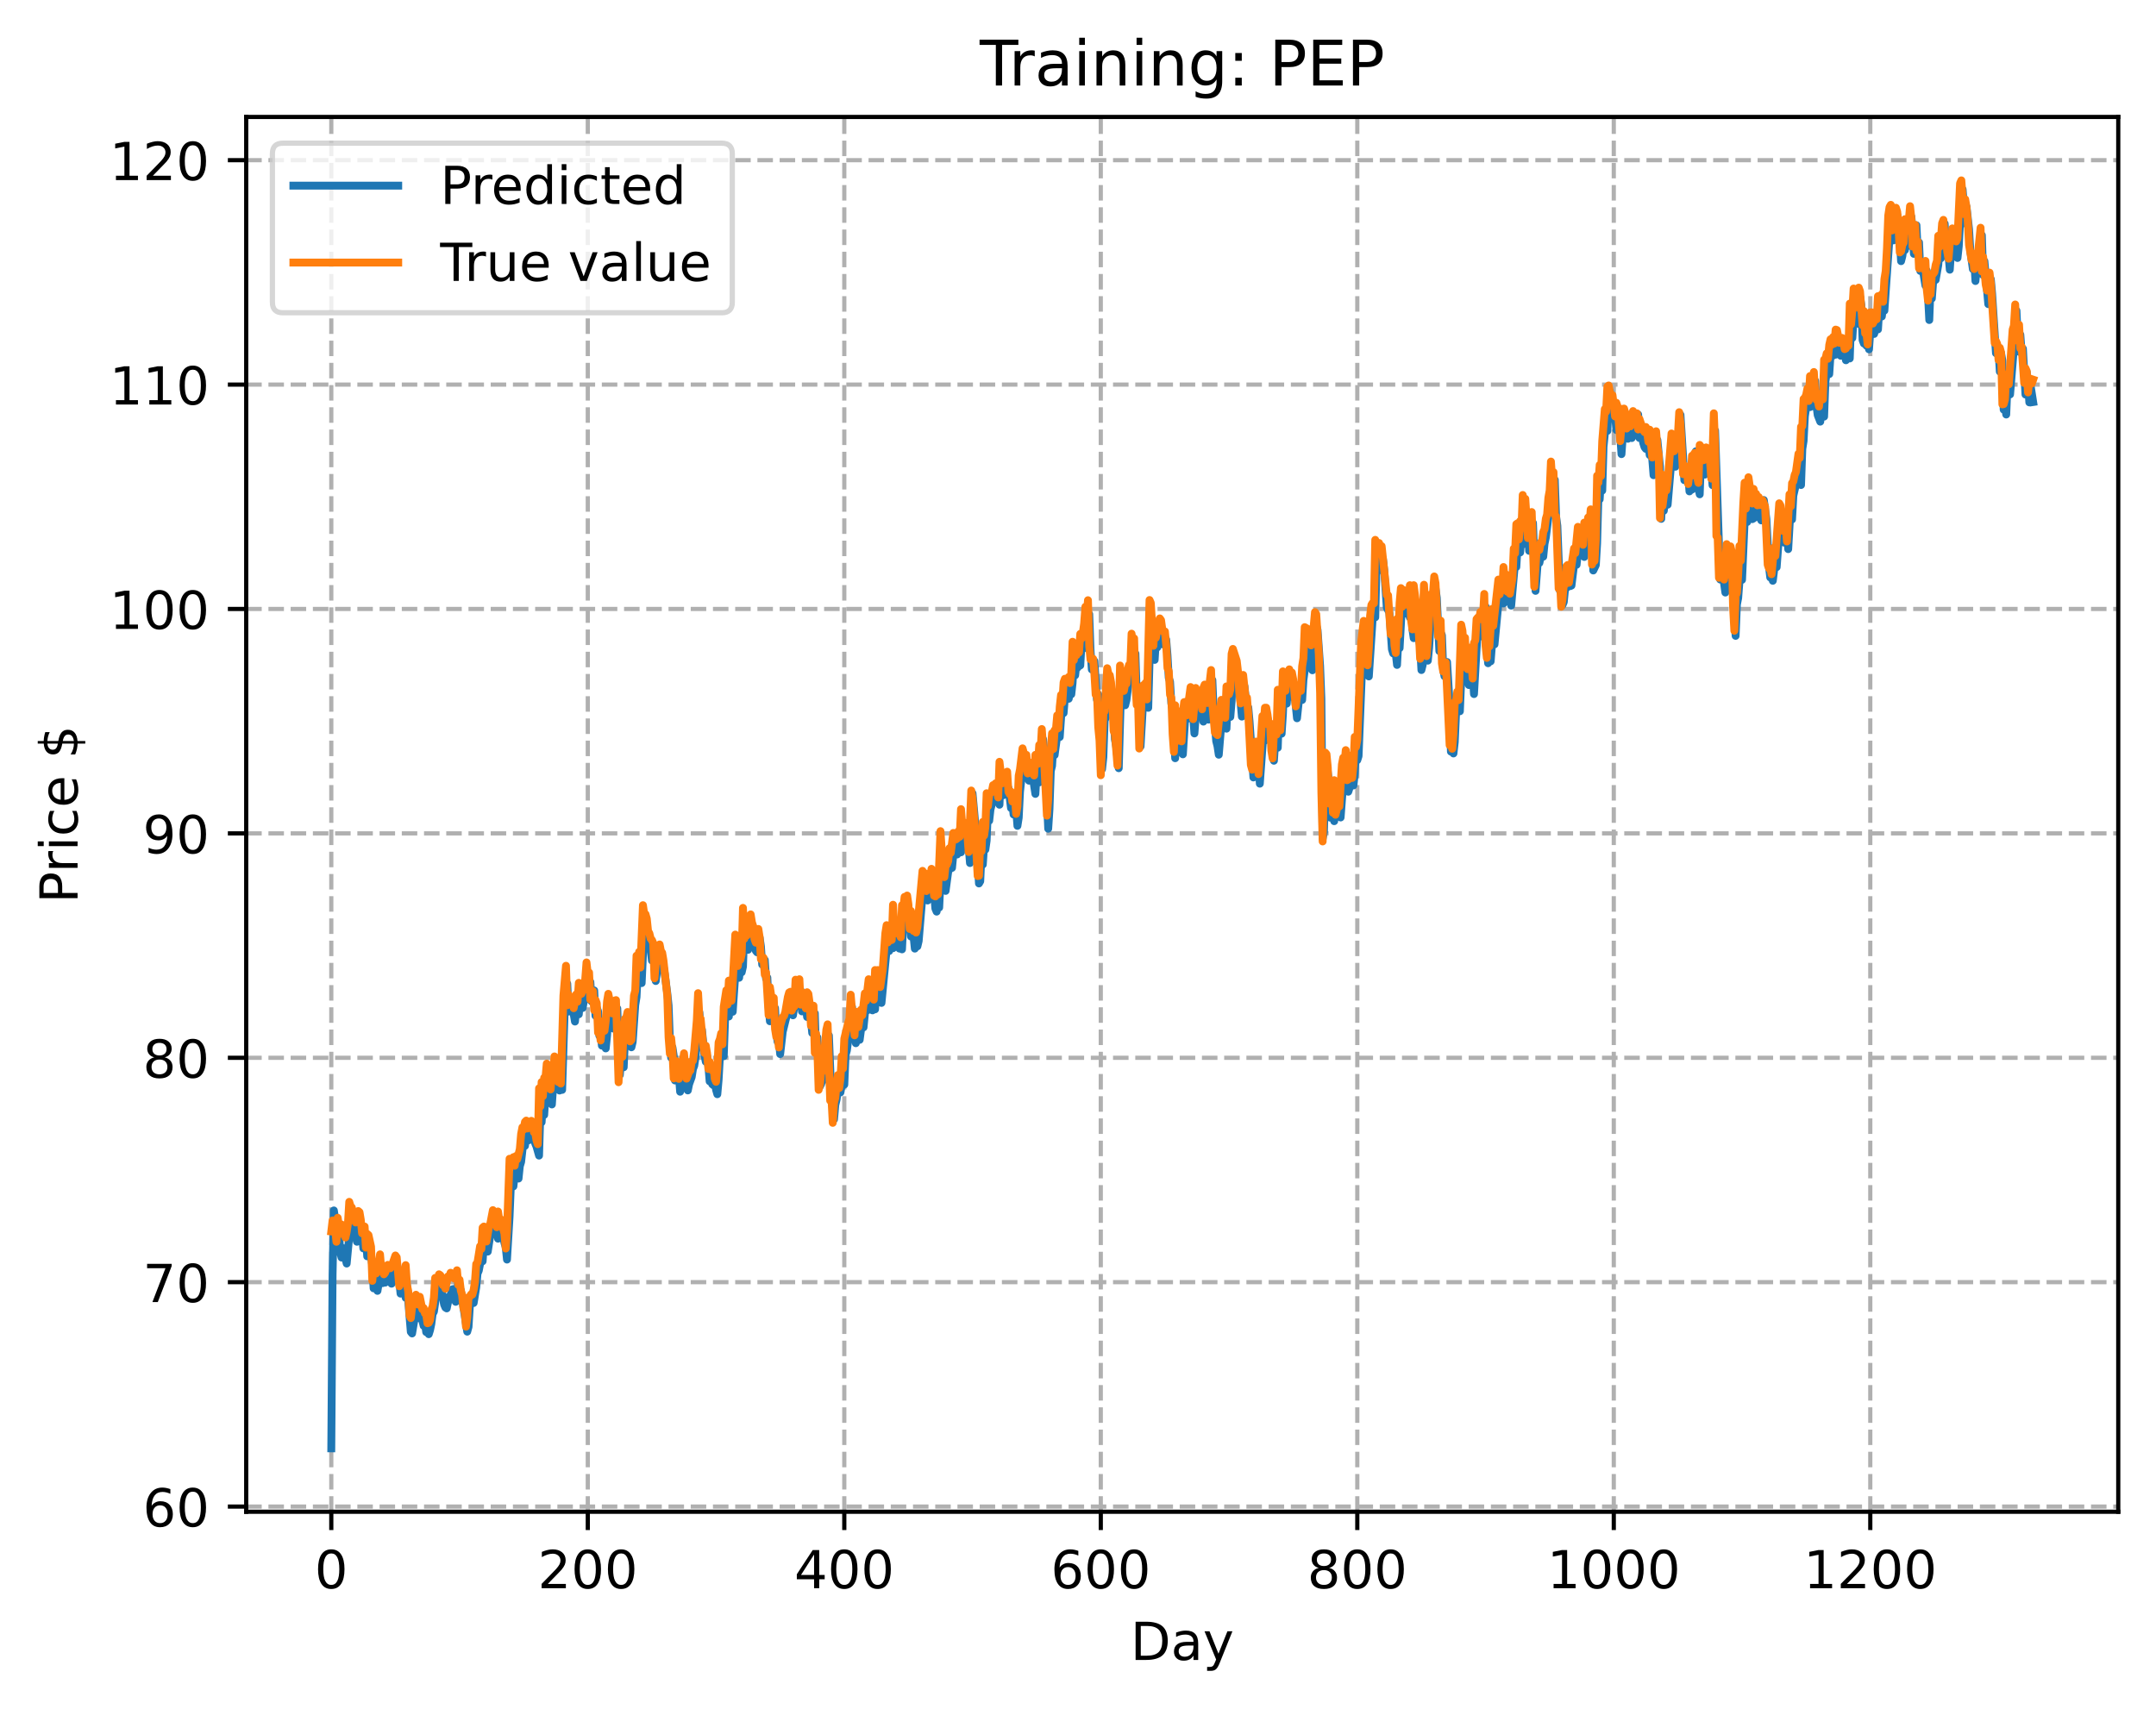 <?xml version="1.0" encoding="utf-8" standalone="no"?>
<!DOCTYPE svg PUBLIC "-//W3C//DTD SVG 1.1//EN"
  "http://www.w3.org/Graphics/SVG/1.1/DTD/svg11.dtd">
<!-- Created with matplotlib (https://matplotlib.org/) -->
<svg height="325.986pt" version="1.1" viewBox="0 0 411.286 325.986" width="411.286pt" xmlns="http://www.w3.org/2000/svg" xmlns:xlink="http://www.w3.org/1999/xlink">
 <defs>
  <style type="text/css">
*{stroke-linecap:butt;stroke-linejoin:round;}
  </style>
 </defs>
 <g id="figure_1">
  <g id="patch_1">
   <path d="M 0 325.986 
L 411.286 325.986 
L 411.286 0 
L 0 0 
z
" style="fill:#ffffff;"/>
  </g>
  <g id="axes_1">
   <g id="patch_2">
    <path d="M 46.966 288.43 
L 404.086 288.43 
L 404.086 22.318 
L 46.966 22.318 
z
" style="fill:#ffffff;"/>
   </g>
   <g id="matplotlib.axis_1">
    <g id="xtick_1">
     <g id="line2d_1">
      <path clip-path="url(#p8937983509)" d="M 63.198 288.43 
L 63.198 22.318 
" style="fill:none;stroke:#b0b0b0;stroke-dasharray:2.96,1.28;stroke-dashoffset:0;stroke-width:0.8;"/>
     </g>
     <g id="line2d_2">
      <defs>
       <path d="M 0 0 
L 0 3.5 
" id="ma472ca19e6" style="stroke:#000000;stroke-width:0.8;"/>
      </defs>
      <g>
       <use style="stroke:#000000;stroke-width:0.8;" x="63.198" xlink:href="#ma472ca19e6" y="288.43"/>
      </g>
     </g>
     <g id="text_1">
      <!-- 0 -->
      <defs>
       <path d="M 31.781 66.406 
Q 24.172 66.406 20.328 58.906 
Q 16.5 51.422 16.5 36.375 
Q 16.5 21.391 20.328 13.891 
Q 24.172 6.391 31.781 6.391 
Q 39.453 6.391 43.281 13.891 
Q 47.125 21.391 47.125 36.375 
Q 47.125 51.422 43.281 58.906 
Q 39.453 66.406 31.781 66.406 
z
M 31.781 74.219 
Q 44.047 74.219 50.516 64.516 
Q 56.984 54.828 56.984 36.375 
Q 56.984 17.969 50.516 8.266 
Q 44.047 -1.422 31.781 -1.422 
Q 19.531 -1.422 13.062 8.266 
Q 6.594 17.969 6.594 36.375 
Q 6.594 54.828 13.062 64.516 
Q 19.531 74.219 31.781 74.219 
z
" id="DejaVuSans-48"/>
      </defs>
      <g transform="translate(60.017 303.029)scale(0.1 -0.1)">
       <use xlink:href="#DejaVuSans-48"/>
      </g>
     </g>
    </g>
    <g id="xtick_2">
     <g id="line2d_3">
      <path clip-path="url(#p8937983509)" d="M 112.129 288.43 
L 112.129 22.318 
" style="fill:none;stroke:#b0b0b0;stroke-dasharray:2.96,1.28;stroke-dashoffset:0;stroke-width:0.8;"/>
     </g>
     <g id="line2d_4">
      <g>
       <use style="stroke:#000000;stroke-width:0.8;" x="112.129" xlink:href="#ma472ca19e6" y="288.43"/>
      </g>
     </g>
     <g id="text_2">
      <!-- 200 -->
      <defs>
       <path d="M 19.188 8.297 
L 53.609 8.297 
L 53.609 0 
L 7.328 0 
L 7.328 8.297 
Q 12.938 14.109 22.625 23.891 
Q 32.328 33.688 34.812 36.531 
Q 39.547 41.844 41.422 45.531 
Q 43.312 49.219 43.312 52.781 
Q 43.312 58.594 39.234 62.25 
Q 35.156 65.922 28.609 65.922 
Q 23.969 65.922 18.812 64.312 
Q 13.672 62.703 7.812 59.422 
L 7.812 69.391 
Q 13.766 71.781 18.938 73 
Q 24.125 74.219 28.422 74.219 
Q 39.75 74.219 46.484 68.547 
Q 53.219 62.891 53.219 53.422 
Q 53.219 48.922 51.531 44.891 
Q 49.859 40.875 45.406 35.406 
Q 44.188 33.984 37.641 27.219 
Q 31.109 20.453 19.188 8.297 
z
" id="DejaVuSans-50"/>
      </defs>
      <g transform="translate(102.585 303.029)scale(0.1 -0.1)">
       <use xlink:href="#DejaVuSans-50"/>
       <use x="63.623" xlink:href="#DejaVuSans-48"/>
       <use x="127.246" xlink:href="#DejaVuSans-48"/>
      </g>
     </g>
    </g>
    <g id="xtick_3">
     <g id="line2d_5">
      <path clip-path="url(#p8937983509)" d="M 161.06 288.43 
L 161.06 22.318 
" style="fill:none;stroke:#b0b0b0;stroke-dasharray:2.96,1.28;stroke-dashoffset:0;stroke-width:0.8;"/>
     </g>
     <g id="line2d_6">
      <g>
       <use style="stroke:#000000;stroke-width:0.8;" x="161.06" xlink:href="#ma472ca19e6" y="288.43"/>
      </g>
     </g>
     <g id="text_3">
      <!-- 400 -->
      <defs>
       <path d="M 37.797 64.312 
L 12.891 25.391 
L 37.797 25.391 
z
M 35.203 72.906 
L 47.609 72.906 
L 47.609 25.391 
L 58.016 25.391 
L 58.016 17.188 
L 47.609 17.188 
L 47.609 0 
L 37.797 0 
L 37.797 17.188 
L 4.891 17.188 
L 4.891 26.703 
z
" id="DejaVuSans-52"/>
      </defs>
      <g transform="translate(151.516 303.029)scale(0.1 -0.1)">
       <use xlink:href="#DejaVuSans-52"/>
       <use x="63.623" xlink:href="#DejaVuSans-48"/>
       <use x="127.246" xlink:href="#DejaVuSans-48"/>
      </g>
     </g>
    </g>
    <g id="xtick_4">
     <g id="line2d_7">
      <path clip-path="url(#p8937983509)" d="M 209.99 288.43 
L 209.99 22.318 
" style="fill:none;stroke:#b0b0b0;stroke-dasharray:2.96,1.28;stroke-dashoffset:0;stroke-width:0.8;"/>
     </g>
     <g id="line2d_8">
      <g>
       <use style="stroke:#000000;stroke-width:0.8;" x="209.99" xlink:href="#ma472ca19e6" y="288.43"/>
      </g>
     </g>
     <g id="text_4">
      <!-- 600 -->
      <defs>
       <path d="M 33.016 40.375 
Q 26.375 40.375 22.484 35.828 
Q 18.609 31.297 18.609 23.391 
Q 18.609 15.531 22.484 10.953 
Q 26.375 6.391 33.016 6.391 
Q 39.656 6.391 43.531 10.953 
Q 47.406 15.531 47.406 23.391 
Q 47.406 31.297 43.531 35.828 
Q 39.656 40.375 33.016 40.375 
z
M 52.594 71.297 
L 52.594 62.312 
Q 48.875 64.062 45.094 64.984 
Q 41.312 65.922 37.594 65.922 
Q 27.828 65.922 22.672 59.328 
Q 17.531 52.734 16.797 39.406 
Q 19.672 43.656 24.016 45.922 
Q 28.375 48.188 33.594 48.188 
Q 44.578 48.188 50.953 41.516 
Q 57.328 34.859 57.328 23.391 
Q 57.328 12.156 50.688 5.359 
Q 44.047 -1.422 33.016 -1.422 
Q 20.359 -1.422 13.672 8.266 
Q 6.984 17.969 6.984 36.375 
Q 6.984 53.656 15.188 63.938 
Q 23.391 74.219 37.203 74.219 
Q 40.922 74.219 44.703 73.484 
Q 48.484 72.75 52.594 71.297 
z
" id="DejaVuSans-54"/>
      </defs>
      <g transform="translate(200.446 303.029)scale(0.1 -0.1)">
       <use xlink:href="#DejaVuSans-54"/>
       <use x="63.623" xlink:href="#DejaVuSans-48"/>
       <use x="127.246" xlink:href="#DejaVuSans-48"/>
      </g>
     </g>
    </g>
    <g id="xtick_5">
     <g id="line2d_9">
      <path clip-path="url(#p8937983509)" d="M 258.921 288.43 
L 258.921 22.318 
" style="fill:none;stroke:#b0b0b0;stroke-dasharray:2.96,1.28;stroke-dashoffset:0;stroke-width:0.8;"/>
     </g>
     <g id="line2d_10">
      <g>
       <use style="stroke:#000000;stroke-width:0.8;" x="258.921" xlink:href="#ma472ca19e6" y="288.43"/>
      </g>
     </g>
     <g id="text_5">
      <!-- 800 -->
      <defs>
       <path d="M 31.781 34.625 
Q 24.75 34.625 20.719 30.859 
Q 16.703 27.094 16.703 20.516 
Q 16.703 13.922 20.719 10.156 
Q 24.75 6.391 31.781 6.391 
Q 38.812 6.391 42.859 10.172 
Q 46.922 13.969 46.922 20.516 
Q 46.922 27.094 42.891 30.859 
Q 38.875 34.625 31.781 34.625 
z
M 21.922 38.812 
Q 15.578 40.375 12.031 44.719 
Q 8.5 49.078 8.5 55.328 
Q 8.5 64.062 14.719 69.141 
Q 20.953 74.219 31.781 74.219 
Q 42.672 74.219 48.875 69.141 
Q 55.078 64.062 55.078 55.328 
Q 55.078 49.078 51.531 44.719 
Q 48 40.375 41.703 38.812 
Q 48.828 37.156 52.797 32.312 
Q 56.781 27.484 56.781 20.516 
Q 56.781 9.906 50.312 4.234 
Q 43.844 -1.422 31.781 -1.422 
Q 19.734 -1.422 13.25 4.234 
Q 6.781 9.906 6.781 20.516 
Q 6.781 27.484 10.781 32.312 
Q 14.797 37.156 21.922 38.812 
z
M 18.312 54.391 
Q 18.312 48.734 21.844 45.562 
Q 25.391 42.391 31.781 42.391 
Q 38.141 42.391 41.719 45.562 
Q 45.312 48.734 45.312 54.391 
Q 45.312 60.062 41.719 63.234 
Q 38.141 66.406 31.781 66.406 
Q 25.391 66.406 21.844 63.234 
Q 18.312 60.062 18.312 54.391 
z
" id="DejaVuSans-56"/>
      </defs>
      <g transform="translate(249.377 303.029)scale(0.1 -0.1)">
       <use xlink:href="#DejaVuSans-56"/>
       <use x="63.623" xlink:href="#DejaVuSans-48"/>
       <use x="127.246" xlink:href="#DejaVuSans-48"/>
      </g>
     </g>
    </g>
    <g id="xtick_6">
     <g id="line2d_11">
      <path clip-path="url(#p8937983509)" d="M 307.851 288.43 
L 307.851 22.318 
" style="fill:none;stroke:#b0b0b0;stroke-dasharray:2.96,1.28;stroke-dashoffset:0;stroke-width:0.8;"/>
     </g>
     <g id="line2d_12">
      <g>
       <use style="stroke:#000000;stroke-width:0.8;" x="307.851" xlink:href="#ma472ca19e6" y="288.43"/>
      </g>
     </g>
     <g id="text_6">
      <!-- 1000 -->
      <defs>
       <path d="M 12.406 8.297 
L 28.516 8.297 
L 28.516 63.922 
L 10.984 60.406 
L 10.984 69.391 
L 28.422 72.906 
L 38.281 72.906 
L 38.281 8.297 
L 54.391 8.297 
L 54.391 0 
L 12.406 0 
z
" id="DejaVuSans-49"/>
      </defs>
      <g transform="translate(295.126 303.029)scale(0.1 -0.1)">
       <use xlink:href="#DejaVuSans-49"/>
       <use x="63.623" xlink:href="#DejaVuSans-48"/>
       <use x="127.246" xlink:href="#DejaVuSans-48"/>
       <use x="190.869" xlink:href="#DejaVuSans-48"/>
      </g>
     </g>
    </g>
    <g id="xtick_7">
     <g id="line2d_13">
      <path clip-path="url(#p8937983509)" d="M 356.782 288.43 
L 356.782 22.318 
" style="fill:none;stroke:#b0b0b0;stroke-dasharray:2.96,1.28;stroke-dashoffset:0;stroke-width:0.8;"/>
     </g>
     <g id="line2d_14">
      <g>
       <use style="stroke:#000000;stroke-width:0.8;" x="356.782" xlink:href="#ma472ca19e6" y="288.43"/>
      </g>
     </g>
     <g id="text_7">
      <!-- 1200 -->
      <g transform="translate(344.057 303.029)scale(0.1 -0.1)">
       <use xlink:href="#DejaVuSans-49"/>
       <use x="63.623" xlink:href="#DejaVuSans-50"/>
       <use x="127.246" xlink:href="#DejaVuSans-48"/>
       <use x="190.869" xlink:href="#DejaVuSans-48"/>
      </g>
     </g>
    </g>
    <g id="text_8">
     <!-- Day -->
     <defs>
      <path d="M 19.672 64.797 
L 19.672 8.109 
L 31.594 8.109 
Q 46.688 8.109 53.688 14.938 
Q 60.688 21.781 60.688 36.531 
Q 60.688 51.172 53.688 57.984 
Q 46.688 64.797 31.594 64.797 
z
M 9.812 72.906 
L 30.078 72.906 
Q 51.266 72.906 61.172 64.094 
Q 71.094 55.281 71.094 36.531 
Q 71.094 17.672 61.125 8.828 
Q 51.172 0 30.078 0 
L 9.812 0 
z
" id="DejaVuSans-68"/>
      <path d="M 34.281 27.484 
Q 23.391 27.484 19.188 25 
Q 14.984 22.516 14.984 16.5 
Q 14.984 11.719 18.141 8.906 
Q 21.297 6.109 26.703 6.109 
Q 34.188 6.109 38.703 11.406 
Q 43.219 16.703 43.219 25.484 
L 43.219 27.484 
z
M 52.203 31.203 
L 52.203 0 
L 43.219 0 
L 43.219 8.297 
Q 40.141 3.328 35.547 0.953 
Q 30.953 -1.422 24.312 -1.422 
Q 15.922 -1.422 10.953 3.297 
Q 6 8.016 6 15.922 
Q 6 25.141 12.172 29.828 
Q 18.359 34.516 30.609 34.516 
L 43.219 34.516 
L 43.219 35.406 
Q 43.219 41.609 39.141 45 
Q 35.062 48.391 27.688 48.391 
Q 23 48.391 18.547 47.266 
Q 14.109 46.141 10.016 43.891 
L 10.016 52.203 
Q 14.938 54.109 19.578 55.047 
Q 24.219 56 28.609 56 
Q 40.484 56 46.344 49.844 
Q 52.203 43.703 52.203 31.203 
z
" id="DejaVuSans-97"/>
      <path d="M 32.172 -5.078 
Q 28.375 -14.844 24.75 -17.812 
Q 21.141 -20.797 15.094 -20.797 
L 7.906 -20.797 
L 7.906 -13.281 
L 13.188 -13.281 
Q 16.891 -13.281 18.938 -11.516 
Q 21 -9.766 23.484 -3.219 
L 25.094 0.875 
L 2.984 54.688 
L 12.5 54.688 
L 29.594 11.922 
L 46.688 54.688 
L 56.203 54.688 
z
" id="DejaVuSans-121"/>
     </defs>
     <g transform="translate(215.652 316.707)scale(0.1 -0.1)">
      <use xlink:href="#DejaVuSans-68"/>
      <use x="77.002" xlink:href="#DejaVuSans-97"/>
      <use x="138.281" xlink:href="#DejaVuSans-121"/>
     </g>
    </g>
   </g>
   <g id="matplotlib.axis_2">
    <g id="ytick_1">
     <g id="line2d_15">
      <path clip-path="url(#p8937983509)" d="M 46.966 287.445 
L 404.086 287.445 
" style="fill:none;stroke:#b0b0b0;stroke-dasharray:2.96,1.28;stroke-dashoffset:0;stroke-width:0.8;"/>
     </g>
     <g id="line2d_16">
      <defs>
       <path d="M 0 0 
L -3.5 0 
" id="mf81f33395b" style="stroke:#000000;stroke-width:0.8;"/>
      </defs>
      <g>
       <use style="stroke:#000000;stroke-width:0.8;" x="46.966" xlink:href="#mf81f33395b" y="287.445"/>
      </g>
     </g>
     <g id="text_9">
      <!-- 60 -->
      <g transform="translate(27.241 291.244)scale(0.1 -0.1)">
       <use xlink:href="#DejaVuSans-54"/>
       <use x="63.623" xlink:href="#DejaVuSans-48"/>
      </g>
     </g>
    </g>
    <g id="ytick_2">
     <g id="line2d_17">
      <path clip-path="url(#p8937983509)" d="M 46.966 244.631 
L 404.086 244.631 
" style="fill:none;stroke:#b0b0b0;stroke-dasharray:2.96,1.28;stroke-dashoffset:0;stroke-width:0.8;"/>
     </g>
     <g id="line2d_18">
      <g>
       <use style="stroke:#000000;stroke-width:0.8;" x="46.966" xlink:href="#mf81f33395b" y="244.631"/>
      </g>
     </g>
     <g id="text_10">
      <!-- 70 -->
      <defs>
       <path d="M 8.203 72.906 
L 55.078 72.906 
L 55.078 68.703 
L 28.609 0 
L 18.312 0 
L 43.219 64.594 
L 8.203 64.594 
z
" id="DejaVuSans-55"/>
      </defs>
      <g transform="translate(27.241 248.43)scale(0.1 -0.1)">
       <use xlink:href="#DejaVuSans-55"/>
       <use x="63.623" xlink:href="#DejaVuSans-48"/>
      </g>
     </g>
    </g>
    <g id="ytick_3">
     <g id="line2d_19">
      <path clip-path="url(#p8937983509)" d="M 46.966 201.817 
L 404.086 201.817 
" style="fill:none;stroke:#b0b0b0;stroke-dasharray:2.96,1.28;stroke-dashoffset:0;stroke-width:0.8;"/>
     </g>
     <g id="line2d_20">
      <g>
       <use style="stroke:#000000;stroke-width:0.8;" x="46.966" xlink:href="#mf81f33395b" y="201.817"/>
      </g>
     </g>
     <g id="text_11">
      <!-- 80 -->
      <g transform="translate(27.241 205.616)scale(0.1 -0.1)">
       <use xlink:href="#DejaVuSans-56"/>
       <use x="63.623" xlink:href="#DejaVuSans-48"/>
      </g>
     </g>
    </g>
    <g id="ytick_4">
     <g id="line2d_21">
      <path clip-path="url(#p8937983509)" d="M 46.966 159.003 
L 404.086 159.003 
" style="fill:none;stroke:#b0b0b0;stroke-dasharray:2.96,1.28;stroke-dashoffset:0;stroke-width:0.8;"/>
     </g>
     <g id="line2d_22">
      <g>
       <use style="stroke:#000000;stroke-width:0.8;" x="46.966" xlink:href="#mf81f33395b" y="159.003"/>
      </g>
     </g>
     <g id="text_12">
      <!-- 90 -->
      <defs>
       <path d="M 10.984 1.516 
L 10.984 10.5 
Q 14.703 8.734 18.5 7.812 
Q 22.312 6.891 25.984 6.891 
Q 35.75 6.891 40.891 13.453 
Q 46.047 20.016 46.781 33.406 
Q 43.953 29.203 39.594 26.953 
Q 35.25 24.703 29.984 24.703 
Q 19.047 24.703 12.672 31.312 
Q 6.297 37.938 6.297 49.422 
Q 6.297 60.641 12.938 67.422 
Q 19.578 74.219 30.609 74.219 
Q 43.266 74.219 49.922 64.516 
Q 56.594 54.828 56.594 36.375 
Q 56.594 19.141 48.406 8.859 
Q 40.234 -1.422 26.422 -1.422 
Q 22.703 -1.422 18.891 -0.688 
Q 15.094 0.047 10.984 1.516 
z
M 30.609 32.422 
Q 37.25 32.422 41.125 36.953 
Q 45.016 41.5 45.016 49.422 
Q 45.016 57.281 41.125 61.844 
Q 37.25 66.406 30.609 66.406 
Q 23.969 66.406 20.094 61.844 
Q 16.219 57.281 16.219 49.422 
Q 16.219 41.5 20.094 36.953 
Q 23.969 32.422 30.609 32.422 
z
" id="DejaVuSans-57"/>
      </defs>
      <g transform="translate(27.241 162.802)scale(0.1 -0.1)">
       <use xlink:href="#DejaVuSans-57"/>
       <use x="63.623" xlink:href="#DejaVuSans-48"/>
      </g>
     </g>
    </g>
    <g id="ytick_5">
     <g id="line2d_23">
      <path clip-path="url(#p8937983509)" d="M 46.966 116.189 
L 404.086 116.189 
" style="fill:none;stroke:#b0b0b0;stroke-dasharray:2.96,1.28;stroke-dashoffset:0;stroke-width:0.8;"/>
     </g>
     <g id="line2d_24">
      <g>
       <use style="stroke:#000000;stroke-width:0.8;" x="46.966" xlink:href="#mf81f33395b" y="116.189"/>
      </g>
     </g>
     <g id="text_13">
      <!-- 100 -->
      <g transform="translate(20.878 119.988)scale(0.1 -0.1)">
       <use xlink:href="#DejaVuSans-49"/>
       <use x="63.623" xlink:href="#DejaVuSans-48"/>
       <use x="127.246" xlink:href="#DejaVuSans-48"/>
      </g>
     </g>
    </g>
    <g id="ytick_6">
     <g id="line2d_25">
      <path clip-path="url(#p8937983509)" d="M 46.966 73.375 
L 404.086 73.375 
" style="fill:none;stroke:#b0b0b0;stroke-dasharray:2.96,1.28;stroke-dashoffset:0;stroke-width:0.8;"/>
     </g>
     <g id="line2d_26">
      <g>
       <use style="stroke:#000000;stroke-width:0.8;" x="46.966" xlink:href="#mf81f33395b" y="73.375"/>
      </g>
     </g>
     <g id="text_14">
      <!-- 110 -->
      <g transform="translate(20.878 77.174)scale(0.1 -0.1)">
       <use xlink:href="#DejaVuSans-49"/>
       <use x="63.623" xlink:href="#DejaVuSans-49"/>
       <use x="127.246" xlink:href="#DejaVuSans-48"/>
      </g>
     </g>
    </g>
    <g id="ytick_7">
     <g id="line2d_27">
      <path clip-path="url(#p8937983509)" d="M 46.966 30.561 
L 404.086 30.561 
" style="fill:none;stroke:#b0b0b0;stroke-dasharray:2.96,1.28;stroke-dashoffset:0;stroke-width:0.8;"/>
     </g>
     <g id="line2d_28">
      <g>
       <use style="stroke:#000000;stroke-width:0.8;" x="46.966" xlink:href="#mf81f33395b" y="30.561"/>
      </g>
     </g>
     <g id="text_15">
      <!-- 120 -->
      <g transform="translate(20.878 34.36)scale(0.1 -0.1)">
       <use xlink:href="#DejaVuSans-49"/>
       <use x="63.623" xlink:href="#DejaVuSans-50"/>
       <use x="127.246" xlink:href="#DejaVuSans-48"/>
      </g>
     </g>
    </g>
    <g id="text_16">
     <!-- Price $ -->
     <defs>
      <path d="M 19.672 64.797 
L 19.672 37.406 
L 32.078 37.406 
Q 38.969 37.406 42.719 40.969 
Q 46.484 44.531 46.484 51.125 
Q 46.484 57.672 42.719 61.234 
Q 38.969 64.797 32.078 64.797 
z
M 9.812 72.906 
L 32.078 72.906 
Q 44.344 72.906 50.609 67.359 
Q 56.891 61.812 56.891 51.125 
Q 56.891 40.328 50.609 34.812 
Q 44.344 29.297 32.078 29.297 
L 19.672 29.297 
L 19.672 0 
L 9.812 0 
z
" id="DejaVuSans-80"/>
      <path d="M 41.109 46.297 
Q 39.594 47.172 37.812 47.578 
Q 36.031 48 33.891 48 
Q 26.266 48 22.188 43.047 
Q 18.109 38.094 18.109 28.812 
L 18.109 0 
L 9.078 0 
L 9.078 54.688 
L 18.109 54.688 
L 18.109 46.188 
Q 20.953 51.172 25.484 53.578 
Q 30.031 56 36.531 56 
Q 37.453 56 38.578 55.875 
Q 39.703 55.766 41.062 55.516 
z
" id="DejaVuSans-114"/>
      <path d="M 9.422 54.688 
L 18.406 54.688 
L 18.406 0 
L 9.422 0 
z
M 9.422 75.984 
L 18.406 75.984 
L 18.406 64.594 
L 9.422 64.594 
z
" id="DejaVuSans-105"/>
      <path d="M 48.781 52.594 
L 48.781 44.188 
Q 44.969 46.297 41.141 47.344 
Q 37.312 48.391 33.406 48.391 
Q 24.656 48.391 19.812 42.844 
Q 14.984 37.312 14.984 27.297 
Q 14.984 17.281 19.812 11.734 
Q 24.656 6.203 33.406 6.203 
Q 37.312 6.203 41.141 7.25 
Q 44.969 8.297 48.781 10.406 
L 48.781 2.094 
Q 45.016 0.344 40.984 -0.531 
Q 36.969 -1.422 32.422 -1.422 
Q 20.062 -1.422 12.781 6.344 
Q 5.516 14.109 5.516 27.297 
Q 5.516 40.672 12.859 48.328 
Q 20.219 56 33.016 56 
Q 37.156 56 41.109 55.141 
Q 45.062 54.297 48.781 52.594 
z
" id="DejaVuSans-99"/>
      <path d="M 56.203 29.594 
L 56.203 25.203 
L 14.891 25.203 
Q 15.484 15.922 20.484 11.062 
Q 25.484 6.203 34.422 6.203 
Q 39.594 6.203 44.453 7.469 
Q 49.312 8.734 54.109 11.281 
L 54.109 2.781 
Q 49.266 0.734 44.188 -0.344 
Q 39.109 -1.422 33.891 -1.422 
Q 20.797 -1.422 13.156 6.188 
Q 5.516 13.812 5.516 26.812 
Q 5.516 40.234 12.766 48.109 
Q 20.016 56 32.328 56 
Q 43.359 56 49.781 48.891 
Q 56.203 41.797 56.203 29.594 
z
M 47.219 32.234 
Q 47.125 39.594 43.094 43.984 
Q 39.062 48.391 32.422 48.391 
Q 24.906 48.391 20.391 44.141 
Q 15.875 39.891 15.188 32.172 
z
" id="DejaVuSans-101"/>
      <path id="DejaVuSans-32"/>
      <path d="M 33.797 -14.703 
L 28.906 -14.703 
L 28.859 0 
Q 23.734 0.094 18.609 1.188 
Q 13.484 2.297 8.297 4.5 
L 8.297 13.281 
Q 13.281 10.156 18.375 8.562 
Q 23.484 6.984 28.906 6.938 
L 28.906 29.203 
Q 18.109 30.953 13.203 35.156 
Q 8.297 39.359 8.297 46.688 
Q 8.297 54.641 13.625 59.219 
Q 18.953 63.812 28.906 64.5 
L 28.906 75.984 
L 33.797 75.984 
L 33.797 64.656 
Q 38.328 64.453 42.578 63.688 
Q 46.828 62.938 50.875 61.625 
L 50.875 53.078 
Q 46.828 55.125 42.547 56.25 
Q 38.281 57.375 33.797 57.562 
L 33.797 36.719 
Q 44.875 35.016 50.094 30.609 
Q 55.328 26.219 55.328 18.609 
Q 55.328 10.359 49.781 5.594 
Q 44.234 0.828 33.797 0.094 
z
M 28.906 37.594 
L 28.906 57.625 
Q 23.25 56.984 20.266 54.391 
Q 17.281 51.812 17.281 47.516 
Q 17.281 43.312 20.031 40.969 
Q 22.797 38.625 28.906 37.594 
z
M 33.797 28.219 
L 33.797 7.078 
Q 39.984 7.906 43.141 10.594 
Q 46.297 13.281 46.297 17.672 
Q 46.297 21.969 43.281 24.5 
Q 40.281 27.047 33.797 28.219 
z
" id="DejaVuSans-36"/>
     </defs>
     <g transform="translate(14.798 172.342)rotate(-90)scale(0.1 -0.1)">
      <use xlink:href="#DejaVuSans-80"/>
      <use x="58.553" xlink:href="#DejaVuSans-114"/>
      <use x="99.666" xlink:href="#DejaVuSans-105"/>
      <use x="127.449" xlink:href="#DejaVuSans-99"/>
      <use x="182.43" xlink:href="#DejaVuSans-101"/>
      <use x="243.953" xlink:href="#DejaVuSans-32"/>
      <use x="275.74" xlink:href="#DejaVuSans-36"/>
     </g>
    </g>
   </g>
   <g id="line2d_29">
    <path clip-path="url(#p8937983509)" d="M 63.198 276.334 
L 63.443 243.135 
L 63.688 230.947 
L 63.932 232.571 
L 64.422 238.376 
L 64.666 235.192 
L 64.911 238.98 
L 65.156 239.936 
L 65.4 238.122 
L 66.134 241.078 
L 66.868 233.284 
L 67.602 234.775 
L 68.091 236.919 
L 68.336 234.716 
L 68.581 233.907 
L 68.825 235.284 
L 69.07 235.882 
L 69.315 238.19 
L 69.559 236.186 
L 69.804 235.787 
L 70.049 239.701 
L 70.293 237.25 
L 70.538 238.146 
L 71.027 241.413 
L 71.272 245.805 
L 71.517 243.442 
L 72.006 246.289 
L 72.74 241.901 
L 72.984 244.816 
L 73.229 243.775 
L 73.474 244.721 
L 73.718 243.378 
L 74.208 242.422 
L 74.697 244.923 
L 75.186 242.537 
L 75.676 241.032 
L 75.92 242.143 
L 76.41 246.814 
L 76.654 245.373 
L 76.899 245.191 
L 77.388 247.613 
L 77.633 245.23 
L 78.367 254.111 
L 78.611 254.415 
L 79.59 248.578 
L 80.079 251.551 
L 80.324 249.501 
L 80.569 251.946 
L 80.813 252.959 
L 81.058 252.355 
L 81.303 254.156 
L 81.547 253.608 
L 81.792 254.553 
L 82.037 253.772 
L 82.281 252.591 
L 82.526 250.695 
L 82.771 250.261 
L 83.015 248.54 
L 83.26 245.366 
L 83.505 246.849 
L 83.994 244.515 
L 84.483 247.665 
L 84.728 248.905 
L 84.972 249.473 
L 85.217 249.633 
L 85.706 247.317 
L 85.951 247.429 
L 86.196 246.046 
L 86.44 245.944 
L 86.93 248.379 
L 87.419 244.584 
L 87.664 246.29 
L 87.908 246.181 
L 88.642 250.939 
L 89.132 254.072 
L 89.376 253.175 
L 89.621 249.323 
L 90.11 247.514 
L 90.355 248.601 
L 90.844 245.649 
L 91.089 242.995 
L 91.333 242.426 
L 91.823 239.892 
L 92.067 240.647 
L 92.312 237.188 
L 92.557 236.19 
L 93.046 238.8 
L 93.535 235.639 
L 93.78 235.277 
L 94.025 234.245 
L 94.269 232.612 
L 94.759 235.018 
L 95.003 236.332 
L 95.248 233.599 
L 95.493 235.368 
L 95.737 234.469 
L 96.227 237.131 
L 96.471 237.933 
L 96.716 240.32 
L 97.205 232.128 
L 97.45 226.169 
L 97.694 225.961 
L 97.939 226.356 
L 98.184 224.05 
L 98.428 224.836 
L 98.673 222.982 
L 98.918 224.863 
L 99.162 222.502 
L 99.407 221.691 
L 99.896 217.368 
L 100.141 218.636 
L 100.386 216.619 
L 100.63 215.929 
L 100.875 217.558 
L 101.12 216.269 
L 101.364 216.025 
L 101.609 215.203 
L 102.098 218.169 
L 102.343 218.757 
L 102.832 220.481 
L 103.077 212.266 
L 103.321 214.12 
L 103.566 210.33 
L 103.811 212.719 
L 104.055 208.868 
L 104.3 209.367 
L 104.545 205.686 
L 104.789 208.339 
L 105.034 207.283 
L 105.279 210.725 
L 105.523 207.182 
L 105.768 207.827 
L 106.013 204.312 
L 106.502 205.258 
L 106.747 208.065 
L 106.991 204.399 
L 107.236 207.943 
L 107.725 192.558 
L 107.97 191.377 
L 108.215 187.685 
L 108.459 192.998 
L 108.704 190.954 
L 108.948 193.011 
L 109.193 192.03 
L 109.682 194.906 
L 109.927 192.548 
L 110.172 191.29 
L 110.416 193.523 
L 110.661 190.39 
L 111.15 192.317 
L 111.395 190.84 
L 111.64 190.807 
L 111.884 189.173 
L 112.129 186.163 
L 112.374 187.832 
L 112.618 187.353 
L 112.863 191.062 
L 113.108 190.699 
L 113.352 188.973 
L 113.597 193.802 
L 113.842 192.307 
L 114.086 192.94 
L 114.331 197.595 
L 114.575 197.279 
L 114.82 199.501 
L 115.309 197.745 
L 115.554 200.031 
L 115.799 197.604 
L 116.043 194.024 
L 116.288 192.174 
L 116.533 194.254 
L 116.777 194.801 
L 117.022 196.252 
L 117.511 192.212 
L 117.756 192.41 
L 118.245 205.094 
L 118.49 201.629 
L 118.979 203.631 
L 119.224 198.01 
L 119.469 195.368 
L 119.713 194.962 
L 119.958 194.028 
L 120.203 196.214 
L 120.447 199.815 
L 120.692 198.8 
L 121.181 191.764 
L 121.426 190.24 
L 121.67 185.311 
L 121.915 186.884 
L 122.16 184.034 
L 122.404 187.567 
L 122.894 176.879 
L 123.138 178.389 
L 123.383 178.273 
L 123.628 178.827 
L 123.872 179.697 
L 124.117 181.116 
L 124.362 183.26 
L 124.606 183.314 
L 124.851 182.749 
L 125.096 187.174 
L 125.34 185.192 
L 125.585 185.121 
L 125.83 184.309 
L 126.074 182.122 
L 126.319 183.988 
L 126.563 184.325 
L 126.808 185.784 
L 127.297 189.546 
L 127.542 191.857 
L 127.787 198.355 
L 128.031 201.804 
L 128.276 199.818 
L 128.521 201.443 
L 128.765 206.147 
L 129.01 205.649 
L 129.255 203.686 
L 129.499 205.143 
L 129.744 208.297 
L 129.989 206.42 
L 130.233 207.257 
L 130.723 202.339 
L 130.967 206.458 
L 131.212 208.046 
L 131.457 206.851 
L 131.946 205.505 
L 132.191 203.964 
L 132.435 203.331 
L 132.68 201.724 
L 133.414 193.158 
L 133.658 196.153 
L 133.903 196.454 
L 134.392 201.354 
L 134.637 202.57 
L 134.882 201.427 
L 135.126 203.301 
L 135.371 206.312 
L 135.616 204.699 
L 135.86 206.852 
L 136.105 207.062 
L 136.35 205.445 
L 136.594 207.908 
L 136.839 208.771 
L 137.084 205.999 
L 137.328 201.638 
L 137.573 200.17 
L 137.818 199.748 
L 138.062 201.52 
L 138.307 194.672 
L 138.796 191.493 
L 139.041 193.947 
L 139.285 189.501 
L 139.775 193.04 
L 140.264 185.945 
L 140.509 181.719 
L 140.998 186.556 
L 141.243 184.415 
L 141.487 185.511 
L 141.732 184.415 
L 141.977 177.472 
L 142.221 181.195 
L 142.466 180.013 
L 142.711 181.215 
L 143.445 176.37 
L 144.178 181.398 
L 144.423 181.698 
L 144.668 179.204 
L 144.912 178.894 
L 145.157 180.581 
L 145.402 184.04 
L 145.646 183.948 
L 145.891 183.153 
L 146.136 186.71 
L 146.38 186.524 
L 146.625 191.978 
L 146.87 194.848 
L 147.114 190.446 
L 147.604 194.168 
L 147.848 192.342 
L 148.093 196.923 
L 148.338 198.761 
L 148.582 198.47 
L 148.827 201.114 
L 149.316 196.858 
L 151.029 189.928 
L 151.273 193.714 
L 151.518 192.135 
L 151.763 192.054 
L 152.007 188.157 
L 152.497 191.779 
L 152.741 188.981 
L 152.986 192.968 
L 153.475 190.678 
L 153.72 192.026 
L 153.965 194.037 
L 154.209 191.278 
L 154.454 191.984 
L 154.943 197.085 
L 155.188 194.593 
L 155.433 193.326 
L 155.677 200.666 
L 155.922 197.924 
L 156.411 207.274 
L 156.656 206.781 
L 156.9 205.275 
L 157.145 206.067 
L 157.634 201.323 
L 158.124 197.57 
L 158.613 209.765 
L 158.858 209.153 
L 159.102 213.571 
L 159.347 210.799 
L 159.592 209.799 
L 160.081 206.219 
L 160.326 208.432 
L 160.57 207.069 
L 160.815 204.011 
L 161.06 206.946 
L 161.304 201.303 
L 161.549 200.44 
L 162.038 196.657 
L 162.283 195.713 
L 162.527 192.095 
L 162.772 195.306 
L 163.017 196.129 
L 163.261 199.037 
L 163.506 195.339 
L 163.995 198.394 
L 164.485 194.669 
L 164.729 196.022 
L 165.219 191.187 
L 165.463 192.773 
L 165.953 188.022 
L 166.197 191.44 
L 166.442 192.771 
L 166.687 190.891 
L 166.931 192.576 
L 167.176 188.413 
L 167.421 189.711 
L 167.665 187.572 
L 167.91 188.416 
L 168.154 191.35 
L 169.378 178.688 
L 169.622 181.453 
L 169.867 179.604 
L 170.112 178.913 
L 170.356 180.913 
L 170.601 175.49 
L 170.846 178.254 
L 171.09 177.967 
L 171.335 180.109 
L 171.58 180.987 
L 171.824 179.056 
L 172.069 181.132 
L 172.314 176.024 
L 172.558 176.343 
L 172.803 174.4 
L 173.048 174.9 
L 173.292 172.991 
L 173.537 174.77 
L 173.782 178.681 
L 174.026 176.235 
L 174.515 180.991 
L 174.76 178.89 
L 175.005 180.561 
L 175.249 179.539 
L 175.983 170.733 
L 176.228 168.793 
L 176.473 170.37 
L 176.717 169.074 
L 176.962 171.807 
L 177.207 169.784 
L 177.451 169.063 
L 177.696 168.819 
L 177.941 167.255 
L 178.43 173.34 
L 178.675 173.932 
L 178.919 171.993 
L 179.164 173.16 
L 179.653 162.844 
L 180.142 168.507 
L 180.387 169.977 
L 180.876 166.352 
L 181.121 165.809 
L 181.366 164.155 
L 181.61 165.591 
L 182.1 160.598 
L 182.344 162.535 
L 182.589 163.03 
L 182.834 161.557 
L 183.078 161.092 
L 183.323 162.616 
L 183.568 157.265 
L 183.812 160.308 
L 184.057 158.232 
L 184.302 160.672 
L 184.546 159.981 
L 184.791 161.565 
L 185.036 164.664 
L 185.28 154.997 
L 185.525 151.367 
L 186.259 159.596 
L 186.748 168.558 
L 186.993 168.137 
L 187.237 162.548 
L 187.482 164.954 
L 187.727 161.412 
L 187.971 162.097 
L 188.216 160.38 
L 188.461 154.276 
L 188.705 156.594 
L 188.95 154.406 
L 189.195 153.506 
L 189.684 150.606 
L 189.929 152.617 
L 190.173 151.117 
L 190.418 151.574 
L 190.663 153.539 
L 190.907 147.454 
L 191.397 151.724 
L 191.641 149.921 
L 191.886 151.096 
L 192.13 151.511 
L 192.375 150.342 
L 192.864 154.177 
L 193.109 153.081 
L 193.354 155.405 
L 193.598 153.332 
L 193.843 154.411 
L 194.088 157.571 
L 194.332 156.018 
L 194.577 151.071 
L 195.311 144.353 
L 195.8 148.416 
L 196.045 145.672 
L 196.29 148.948 
L 196.534 147.274 
L 196.779 147.144 
L 197.024 148.305 
L 197.513 151.471 
L 197.758 147.313 
L 198.247 149.278 
L 198.491 145.326 
L 198.736 144.259 
L 198.981 141.044 
L 199.225 143.409 
L 199.47 146.983 
L 199.959 158.115 
L 200.204 154.304 
L 200.449 147.096 
L 200.693 146.128 
L 200.938 142.194 
L 201.183 144.061 
L 201.672 140.374 
L 201.917 138.457 
L 202.161 140.623 
L 202.651 133.414 
L 202.895 136.053 
L 203.385 130.135 
L 203.874 133.323 
L 204.118 131.983 
L 204.363 132.472 
L 204.608 130.309 
L 204.852 126.152 
L 205.097 128.849 
L 205.342 126.65 
L 205.586 127.357 
L 205.831 125.18 
L 206.076 126.96 
L 206.32 122.685 
L 206.565 123.819 
L 206.81 122.537 
L 207.299 117.197 
L 207.544 121.32 
L 207.788 117.182 
L 208.033 124.087 
L 208.278 127.733 
L 208.522 127.11 
L 208.767 126.127 
L 209.256 133.505 
L 209.501 132.477 
L 209.99 141.231 
L 210.235 146.74 
L 210.479 144.462 
L 210.724 137.459 
L 210.969 136.863 
L 211.458 129.466 
L 211.947 131.37 
L 212.437 136.589 
L 212.681 141.039 
L 212.926 142.367 
L 213.415 146.569 
L 213.905 129.553 
L 214.149 132.67 
L 214.394 134.291 
L 214.639 134.563 
L 214.883 133.572 
L 215.617 127.78 
L 215.862 129.621 
L 216.106 124.548 
L 216.351 125.856 
L 216.596 124.704 
L 216.84 132.333 
L 217.085 134.543 
L 217.33 133.988 
L 217.574 142.418 
L 218.064 133.95 
L 218.553 131.378 
L 218.798 131.15 
L 219.042 135.045 
L 219.532 117.207 
L 219.776 118.963 
L 220.266 125.906 
L 220.51 121.964 
L 220.755 123.537 
L 221 123.001 
L 221.489 119.282 
L 221.734 120.694 
L 221.978 122.99 
L 222.223 123.035 
L 222.467 122.033 
L 222.712 124.974 
L 222.957 129.331 
L 223.201 130.05 
L 223.446 134.203 
L 223.691 135.308 
L 224.18 144.666 
L 224.425 137.609 
L 224.669 142.574 
L 224.914 138.052 
L 225.159 142.553 
L 225.403 142.323 
L 225.648 143.921 
L 226.137 136.295 
L 226.382 134.17 
L 226.627 137.104 
L 227.116 134.974 
L 227.361 132.812 
L 227.85 139.938 
L 228.339 133.602 
L 228.584 134.54 
L 228.828 136.321 
L 229.073 134.551 
L 229.318 135.312 
L 229.562 137.68 
L 230.052 132.04 
L 230.296 134.17 
L 230.541 137.303 
L 230.786 133.18 
L 231.275 129.761 
L 231.52 135.631 
L 232.009 141.406 
L 232.254 142.373 
L 232.498 143.995 
L 232.988 138.087 
L 233.232 135.918 
L 233.477 138.042 
L 233.722 136.762 
L 233.966 139.03 
L 234.211 133.552 
L 234.455 134.713 
L 234.7 136.785 
L 234.945 133.819 
L 235.189 127.817 
L 235.434 126.296 
L 235.679 127.778 
L 236.168 128.856 
L 236.657 133.968 
L 236.902 136.725 
L 237.391 130.903 
L 237.881 135.476 
L 238.125 134.987 
L 238.37 137.656 
L 239.104 148.334 
L 239.349 147.039 
L 239.593 143.975 
L 239.838 142.807 
L 240.082 145.449 
L 240.327 149.522 
L 241.061 139.299 
L 241.306 141.314 
L 241.55 137.67 
L 241.795 137.049 
L 242.284 140.052 
L 242.529 138.842 
L 242.774 143.733 
L 243.018 145.144 
L 243.263 141.411 
L 243.508 140.214 
L 243.752 142.663 
L 243.997 135.572 
L 244.486 139.984 
L 244.731 136.202 
L 244.976 130.107 
L 245.22 131.539 
L 245.465 134.253 
L 245.709 130.715 
L 245.954 133.018 
L 246.199 130.012 
L 246.443 131.514 
L 246.688 130.099 
L 247.177 134.62 
L 247.422 137.041 
L 247.911 132.398 
L 248.156 132.078 
L 248.401 133.55 
L 248.645 129.746 
L 248.89 127.94 
L 249.135 122.766 
L 249.379 122.054 
L 249.624 123.346 
L 249.869 123.532 
L 250.358 127.883 
L 250.847 121.567 
L 251.092 119.309 
L 251.337 120.174 
L 251.826 127.06 
L 252.07 133.311 
L 252.315 159.994 
L 252.56 158.716 
L 252.804 149.557 
L 253.049 145.254 
L 253.538 149.411 
L 253.783 156.004 
L 254.028 154.082 
L 254.272 150.727 
L 254.517 156.677 
L 254.762 151.114 
L 255.006 155.435 
L 255.251 155.314 
L 255.496 153.823 
L 255.74 155.97 
L 256.474 146.2 
L 256.719 149.779 
L 256.964 145.644 
L 257.208 151.055 
L 257.453 150.292 
L 257.697 149.999 
L 257.942 145.842 
L 258.187 149.865 
L 258.431 147.696 
L 258.676 142.636 
L 258.921 145.034 
L 259.165 144.262 
L 259.899 125.772 
L 260.144 124.158 
L 260.389 121.451 
L 260.633 122.789 
L 261.123 129.057 
L 261.857 117.902 
L 262.101 117.199 
L 262.346 117.784 
L 262.591 107.585 
L 262.835 108.948 
L 263.08 108.121 
L 263.325 106.595 
L 263.569 107.559 
L 263.814 106.653 
L 264.058 108.763 
L 264.548 115.927 
L 265.037 116.891 
L 265.526 123.868 
L 265.771 124.666 
L 266.016 120.572 
L 266.26 124.714 
L 266.505 126.866 
L 266.75 122.206 
L 266.994 123.662 
L 267.484 114.474 
L 267.728 116.618 
L 267.973 113.915 
L 268.218 116.436 
L 268.462 117.146 
L 268.707 115.628 
L 268.952 117.819 
L 269.196 114.806 
L 269.441 120.067 
L 269.685 121.756 
L 269.93 115.605 
L 270.175 116.387 
L 270.664 121.918 
L 270.909 123.198 
L 271.153 127.839 
L 271.398 126.846 
L 271.887 114.663 
L 272.132 118.041 
L 272.377 126.05 
L 272.621 123.592 
L 273.111 115.603 
L 273.355 116.991 
L 273.6 116.016 
L 273.845 112.31 
L 274.089 114.051 
L 274.579 124.225 
L 274.823 120.676 
L 275.068 121.184 
L 275.313 127.722 
L 275.557 129.021 
L 275.802 128.102 
L 276.046 126.307 
L 276.536 134.334 
L 276.78 143.402 
L 277.025 136.677 
L 277.27 143.754 
L 277.514 141.59 
L 277.759 136.067 
L 278.248 133.738 
L 278.493 135.706 
L 278.982 123.653 
L 279.472 127.754 
L 279.716 124.486 
L 279.961 128.818 
L 280.206 130.698 
L 280.45 129.365 
L 280.695 126.785 
L 280.94 128.504 
L 281.184 132.426 
L 281.673 123.889 
L 281.918 120.138 
L 282.163 120.156 
L 282.407 121.451 
L 282.652 117.799 
L 282.897 119.941 
L 283.141 120.049 
L 283.386 115.716 
L 283.631 123.3 
L 283.875 126.541 
L 284.12 122.132 
L 284.365 126.184 
L 284.854 119.916 
L 285.099 122.944 
L 286.077 112.653 
L 286.322 115.063 
L 286.567 113.501 
L 286.811 115.141 
L 287.056 110.872 
L 287.301 112.884 
L 287.545 111.775 
L 287.79 114.831 
L 288.034 113.45 
L 288.279 115.551 
L 289.013 107.329 
L 289.258 108.184 
L 289.502 104.173 
L 289.747 102.846 
L 289.992 105.407 
L 290.236 102.199 
L 290.481 103.884 
L 290.726 97.924 
L 290.97 99.751 
L 291.215 97.53 
L 291.46 100.206 
L 291.704 105.095 
L 291.949 102.421 
L 292.194 102.703 
L 292.438 99.78 
L 292.928 112.732 
L 293.417 106.255 
L 293.661 107.4 
L 294.151 105.121 
L 294.395 106.211 
L 294.64 103.742 
L 294.885 102.565 
L 295.863 94.857 
L 296.108 90.639 
L 296.353 93.267 
L 296.597 91.551 
L 296.842 98.504 
L 297.087 100.332 
L 297.576 112.699 
L 297.821 111.877 
L 298.065 115.438 
L 298.31 114.869 
L 298.555 112.38 
L 298.799 112.223 
L 299.044 109.654 
L 299.289 108.379 
L 299.533 111.831 
L 299.778 111.725 
L 300.512 105.819 
L 300.756 107.758 
L 301.246 103.017 
L 301.49 105.333 
L 301.735 105.994 
L 301.98 105.454 
L 302.224 106.264 
L 302.469 103.06 
L 302.714 104.734 
L 302.958 103.902 
L 303.203 100.595 
L 303.448 102.374 
L 303.692 99.262 
L 303.937 108.847 
L 304.426 107.823 
L 304.671 103.682 
L 304.916 94.708 
L 305.16 95.274 
L 305.405 91.373 
L 305.649 93.605 
L 305.894 85.241 
L 306.383 80.393 
L 306.628 82.217 
L 306.873 76.723 
L 307.117 74.671 
L 307.607 79.193 
L 307.851 77.63 
L 308.096 79.27 
L 308.341 82.046 
L 308.585 78.85 
L 309.075 83.015 
L 309.319 86.646 
L 309.809 79.82 
L 310.053 79.56 
L 310.543 83.715 
L 311.032 79.483 
L 311.277 83.577 
L 311.521 81.998 
L 311.766 79.491 
L 312.01 81.487 
L 312.5 79.089 
L 312.744 83.566 
L 312.989 82.002 
L 313.478 84.552 
L 313.723 85.331 
L 313.968 85.644 
L 314.212 84.187 
L 314.457 85.018 
L 314.702 86.826 
L 314.946 84.513 
L 315.436 90.668 
L 315.925 84.036 
L 316.17 83.96 
L 316.659 89.021 
L 316.904 98.994 
L 317.148 92.606 
L 317.393 97.452 
L 317.882 93.751 
L 318.127 96.294 
L 318.616 90.449 
L 319.105 84.675 
L 319.595 89.049 
L 319.839 85.951 
L 320.084 86.802 
L 320.573 79.15 
L 321.063 87.058 
L 321.307 91.61 
L 321.552 90.206 
L 321.797 91.856 
L 322.041 90.4 
L 322.286 93.755 
L 322.531 92.127 
L 322.775 93.398 
L 323.02 89.896 
L 323.265 88.4 
L 323.509 86.104 
L 323.998 93.221 
L 324.243 94.313 
L 324.488 87.648 
L 325.222 90.553 
L 325.466 87.657 
L 325.711 86.295 
L 325.956 89.393 
L 326.2 88.284 
L 326.445 89.361 
L 326.69 92.573 
L 327.179 82.162 
L 327.913 103.879 
L 328.158 110.572 
L 328.402 109.418 
L 328.647 109.586 
L 329.136 113.054 
L 329.625 106.101 
L 329.87 111.431 
L 330.359 105.647 
L 330.604 107.612 
L 330.849 116.7 
L 331.093 121.319 
L 331.338 115.341 
L 331.583 114.081 
L 332.072 107.524 
L 332.317 110.634 
L 332.806 99.576 
L 333.051 96.023 
L 333.295 99.598 
L 333.785 93.936 
L 334.274 99.048 
L 334.519 98.913 
L 334.763 96.734 
L 335.008 98.563 
L 335.252 96.581 
L 335.497 98.725 
L 335.742 96.996 
L 335.986 99.286 
L 336.476 95.409 
L 336.965 99.04 
L 337.454 108.124 
L 337.699 110.175 
L 337.944 108.899 
L 338.188 110.81 
L 338.433 108.817 
L 338.678 105.717 
L 338.922 108.212 
L 339.412 101.634 
L 339.656 98.642 
L 339.901 99.112 
L 340.39 103.535 
L 340.635 102.982 
L 340.88 101.766 
L 341.124 104.768 
L 341.613 96.193 
L 341.858 99.115 
L 342.103 94.578 
L 342.592 92.455 
L 342.837 91.519 
L 343.081 89.322 
L 343.326 88.312 
L 343.571 92.54 
L 343.815 85.64 
L 344.06 84.121 
L 344.305 79.422 
L 344.549 77.783 
L 344.794 77.172 
L 345.039 75.696 
L 345.283 77.673 
L 345.528 74.003 
L 345.773 77.505 
L 346.262 72.66 
L 346.507 77.389 
L 346.751 79.198 
L 347.24 80.449 
L 347.485 77.384 
L 347.73 78.793 
L 347.974 79.488 
L 348.219 72.799 
L 348.708 69.583 
L 348.953 71.375 
L 349.198 67.709 
L 349.442 66.135 
L 349.687 67.843 
L 349.932 65.815 
L 350.176 67.67 
L 350.421 65.213 
L 351.155 67.882 
L 351.4 66.922 
L 351.644 65.444 
L 352.134 68.737 
L 352.378 67.701 
L 352.623 66.13 
L 352.868 68.395 
L 353.112 61.247 
L 353.357 64.492 
L 353.846 57.01 
L 354.335 61.144 
L 354.58 61.806 
L 354.825 56.598 
L 355.069 58.17 
L 355.314 64.893 
L 355.559 65.536 
L 355.803 61.945 
L 356.048 65.955 
L 356.293 64.43 
L 356.537 66.648 
L 356.782 63.172 
L 357.027 61.414 
L 357.271 60.904 
L 357.516 63.714 
L 358.005 61.602 
L 358.25 62.853 
L 358.495 58.916 
L 358.739 59.243 
L 358.984 60.391 
L 359.228 58.35 
L 359.473 59.266 
L 360.696 41.719 
L 360.941 41.373 
L 361.186 45.869 
L 361.43 44.221 
L 361.675 41.66 
L 361.92 40.991 
L 362.409 45.621 
L 362.654 49.829 
L 362.898 48.852 
L 363.143 47.099 
L 363.388 47.717 
L 363.632 42.547 
L 364.122 46.895 
L 364.366 44.651 
L 364.611 41.338 
L 364.856 43.782 
L 365.1 48.435 
L 365.589 42.979 
L 365.834 48.084 
L 366.079 46.251 
L 366.323 51.697 
L 366.568 50.048 
L 367.057 53.019 
L 367.302 54.485 
L 367.547 51.653 
L 368.036 61.058 
L 368.281 54.637 
L 368.525 56.958 
L 368.77 53.723 
L 369.015 53.185 
L 369.259 53.399 
L 369.749 50.548 
L 369.993 47.19 
L 370.238 49.3 
L 370.972 42.68 
L 371.216 46.628 
L 371.461 45.983 
L 371.95 51.457 
L 372.195 47.852 
L 372.44 47.176 
L 372.684 44.522 
L 372.929 47.345 
L 373.174 48.727 
L 373.418 49.22 
L 373.663 46.958 
L 374.152 37.411 
L 374.397 36.141 
L 374.886 42.643 
L 375.131 39.416 
L 375.62 43.725 
L 375.865 47.858 
L 376.354 51.351 
L 376.599 49.518 
L 376.844 53.618 
L 377.088 51.11 
L 377.822 47.12 
L 378.067 44.885 
L 378.311 52.484 
L 378.556 49.838 
L 379.29 58.026 
L 379.535 54.683 
L 379.779 53.275 
L 380.024 56.04 
L 380.758 67.383 
L 381.003 66.109 
L 381.247 66.974 
L 381.492 70.899 
L 381.737 67.402 
L 381.981 68.83 
L 382.226 78.16 
L 382.471 77.19 
L 382.715 79.087 
L 382.96 73.27 
L 383.204 73.867 
L 383.449 75.254 
L 384.428 63.269 
L 384.672 59.287 
L 384.917 64.837 
L 385.162 67.111 
L 385.406 63.859 
L 385.651 67.252 
L 385.896 66.522 
L 386.385 75.274 
L 386.63 71.011 
L 386.874 73.193 
L 387.119 76.772 
L 387.364 73.58 
L 387.853 76.705 
L 387.853 76.705 
" style="fill:none;stroke:#1f77b4;stroke-linecap:square;stroke-width:1.5;"/>
   </g>
   <g id="line2d_30">
    <path clip-path="url(#p8937983509)" d="M 63.198 234.955 
L 63.443 232.857 
L 63.688 232.943 
L 63.932 234.355 
L 64.177 236.924 
L 64.422 232.343 
L 64.666 234.013 
L 64.911 234.826 
L 65.156 233.628 
L 65.4 235.469 
L 65.645 235.511 
L 65.89 236.111 
L 66.134 235.04 
L 66.379 233.414 
L 66.623 229.303 
L 66.868 230.117 
L 67.113 230.374 
L 67.357 231.744 
L 67.602 232.258 
L 67.847 233.242 
L 68.091 231.53 
L 68.336 231.059 
L 68.581 231.273 
L 68.825 232.728 
L 69.07 235.297 
L 69.315 234.227 
L 69.559 234.013 
L 69.804 238.037 
L 70.049 235.426 
L 70.293 235.64 
L 70.783 237.866 
L 71.027 244.374 
L 71.272 240.863 
L 71.517 242.661 
L 71.761 242.961 
L 72.006 241.505 
L 72.251 240.992 
L 72.495 239.322 
L 72.74 242.276 
L 72.984 241.634 
L 73.229 243.132 
L 73.474 242.833 
L 73.963 241.334 
L 74.208 241.848 
L 74.452 241.976 
L 74.697 241.634 
L 75.431 239.536 
L 75.676 239.878 
L 76.165 245.401 
L 76.654 243.175 
L 76.899 243.346 
L 77.144 244.203 
L 77.388 241.377 
L 77.633 245.145 
L 77.878 246.343 
L 78.122 250.967 
L 78.367 251.481 
L 78.611 249.383 
L 78.856 248.998 
L 79.345 247.028 
L 79.59 248.698 
L 79.835 248.912 
L 80.079 247.414 
L 80.569 249.811 
L 80.813 249.554 
L 81.058 250.582 
L 81.303 250.71 
L 81.547 252.466 
L 81.792 252.38 
L 82.037 251.866 
L 82.281 249.854 
L 82.526 249.298 
L 82.771 247.585 
L 83.015 243.817 
L 83.26 244.631 
L 83.505 244.16 
L 83.749 243.132 
L 83.994 243.304 
L 84.239 243.732 
L 84.483 245.187 
L 84.728 245.23 
L 84.972 245.872 
L 85.462 243.518 
L 85.706 243.732 
L 85.951 242.833 
L 86.196 243.603 
L 86.685 243.946 
L 87.174 242.362 
L 87.419 245.145 
L 87.664 244.16 
L 87.908 246.215 
L 88.153 247.071 
L 88.398 249.597 
L 88.642 250.325 
L 88.887 253.108 
L 89.132 251.353 
L 89.376 247.499 
L 89.621 247.371 
L 89.866 246.943 
L 90.11 246.986 
L 90.355 246.086 
L 90.599 244.588 
L 90.844 241.163 
L 91.089 240.863 
L 91.578 237.781 
L 91.823 238.294 
L 92.067 234.227 
L 92.312 234.013 
L 92.801 236.881 
L 93.291 233.97 
L 93.535 233.456 
L 94.025 230.887 
L 94.269 232.429 
L 94.759 234.141 
L 95.003 231.144 
L 95.248 232.771 
L 95.493 232.6 
L 96.227 235.34 
L 96.471 238.209 
L 96.716 234.869 
L 97.205 221.083 
L 97.694 221.682 
L 97.939 220.783 
L 98.184 222.41 
L 98.428 220.569 
L 98.673 221.169 
L 99.162 219.242 
L 99.407 216.374 
L 99.652 215.089 
L 99.896 215.517 
L 100.141 214.062 
L 100.386 213.805 
L 100.63 215.303 
L 101.12 214.875 
L 101.364 213.848 
L 101.609 214.49 
L 101.854 216.031 
L 102.098 216.074 
L 102.343 217.572 
L 102.587 218.3 
L 102.832 207.64 
L 103.077 211.107 
L 103.321 206.441 
L 103.566 209.138 
L 103.811 205.627 
L 104.055 205.67 
L 104.3 202.93 
L 104.545 206.269 
L 104.789 203.829 
L 105.034 207.854 
L 105.279 203.957 
L 105.523 205.199 
L 105.768 201.56 
L 106.013 201.988 
L 106.257 201.86 
L 106.502 206.441 
L 106.747 201.817 
L 106.991 206.74 
L 107.481 189.957 
L 107.97 184.263 
L 108.215 191.798 
L 108.459 189.743 
L 108.704 191.07 
L 108.948 190.471 
L 109.438 192.355 
L 109.927 189.7 
L 110.172 191.113 
L 110.416 187.517 
L 110.661 187.902 
L 110.906 189.615 
L 111.15 188.973 
L 111.395 188.844 
L 111.64 186.832 
L 111.884 183.621 
L 112.129 185.804 
L 112.374 185.547 
L 112.618 190.728 
L 112.863 190.557 
L 113.108 189.101 
L 113.352 192.74 
L 113.597 190.771 
L 113.842 191.413 
L 114.086 197.022 
L 114.331 196.593 
L 114.575 198.52 
L 114.82 195.823 
L 115.065 194.838 
L 115.309 196.679 
L 115.554 194.71 
L 115.799 191.07 
L 116.043 189.615 
L 116.777 193.34 
L 117.022 192.697 
L 117.267 190.899 
L 117.511 190.814 
L 118.001 206.484 
L 118.245 201.26 
L 118.49 201.26 
L 118.735 201.646 
L 118.979 196.251 
L 119.224 194.367 
L 119.469 194.153 
L 119.713 193.083 
L 119.958 194.624 
L 120.203 198.691 
L 120.447 198.392 
L 120.936 189.957 
L 121.181 189.015 
L 121.426 182.336 
L 121.67 183.321 
L 121.915 181.609 
L 122.16 184.606 
L 122.649 172.703 
L 122.894 174.373 
L 123.138 174.416 
L 123.383 175.272 
L 123.628 177.67 
L 123.872 178.055 
L 124.117 179.083 
L 124.362 179.339 
L 124.606 179.939 
L 124.851 186.661 
L 125.096 183.835 
L 125.34 183.45 
L 125.585 182.636 
L 125.83 180.196 
L 126.074 181.437 
L 126.319 181.78 
L 126.563 183.236 
L 127.297 190.043 
L 127.542 197.921 
L 127.787 201.046 
L 128.031 198.049 
L 128.276 200.575 
L 128.521 205.756 
L 128.765 205.028 
L 129.01 202.459 
L 129.255 203.144 
L 129.499 205.841 
L 129.744 204.514 
L 129.989 204.685 
L 130.478 200.961 
L 130.967 205.799 
L 131.457 204.471 
L 131.701 204.257 
L 131.946 202.459 
L 132.191 202.373 
L 132.435 200.447 
L 132.924 194.71 
L 133.169 189.486 
L 133.414 194.025 
L 133.658 194.367 
L 134.148 199.505 
L 134.392 200.918 
L 134.637 199.505 
L 134.882 200.961 
L 135.126 203.957 
L 135.371 202.587 
L 135.616 203.701 
L 135.86 204.214 
L 136.105 203.444 
L 136.35 205.841 
L 136.594 206.398 
L 136.839 203.957 
L 137.084 198.863 
L 137.328 198.263 
L 137.573 197.15 
L 137.818 199.248 
L 138.062 192.098 
L 138.551 188.93 
L 138.796 191.67 
L 139.041 187.089 
L 139.285 187.56 
L 139.53 190.942 
L 139.775 187.474 
L 140.264 178.312 
L 140.753 184.306 
L 140.998 182.294 
L 141.243 183.107 
L 141.487 182.037 
L 141.732 173.217 
L 141.977 179.125 
L 142.221 176.771 
L 142.466 178.483 
L 142.711 177.67 
L 143.2 174.459 
L 143.445 176 
L 143.689 176.728 
L 143.934 179.168 
L 144.178 179.853 
L 144.423 177.755 
L 144.668 177.242 
L 144.912 178.826 
L 145.157 183.021 
L 145.646 182.722 
L 145.891 185.976 
L 146.136 185.547 
L 146.625 193.682 
L 146.87 188.33 
L 147.359 191.541 
L 147.604 190.385 
L 147.848 196.337 
L 148.093 197.835 
L 148.338 197.535 
L 148.582 199.847 
L 148.827 195.737 
L 149.316 194.067 
L 149.561 193.853 
L 149.806 193.083 
L 150.295 190.214 
L 150.539 189.358 
L 150.784 189.229 
L 151.029 192.826 
L 151.273 192.226 
L 151.518 192.055 
L 151.763 186.918 
L 152.007 187.945 
L 152.252 189.615 
L 152.497 186.832 
L 152.741 191.67 
L 152.986 191.67 
L 153.231 189.444 
L 153.475 189.572 
L 153.72 192.398 
L 153.965 189.315 
L 154.209 189.615 
L 154.454 191.413 
L 154.699 195.694 
L 154.943 192.997 
L 155.188 191.884 
L 155.433 200.875 
L 155.677 197.193 
L 155.922 200.275 
L 156.166 207.939 
L 156.411 206.869 
L 156.656 204.3 
L 156.9 204.428 
L 157.145 200.875 
L 157.39 199.248 
L 157.634 196.465 
L 157.879 195.438 
L 158.368 209.994 
L 158.613 209.609 
L 158.858 214.233 
L 159.102 210.337 
L 159.347 209.438 
L 159.592 206.612 
L 159.836 205.113 
L 160.081 207.597 
L 160.326 205.799 
L 160.57 201.517 
L 160.815 203.872 
L 161.06 198.178 
L 161.794 195.138 
L 162.038 194.41 
L 162.283 189.786 
L 162.527 192.612 
L 162.772 194.11 
L 163.017 197.535 
L 163.261 193.04 
L 163.506 193.468 
L 163.751 195.951 
L 164.24 192.655 
L 164.485 193.725 
L 164.974 189.529 
L 165.219 190.942 
L 165.708 186.832 
L 165.953 189.486 
L 166.197 190.129 
L 166.442 189.358 
L 166.687 190.728 
L 166.931 185.077 
L 167.176 186.96 
L 167.421 185.077 
L 167.665 186.318 
L 167.91 188.33 
L 168.399 184.862 
L 168.888 178.055 
L 169.133 176.514 
L 169.378 179.81 
L 169.622 178.654 
L 169.867 178.183 
L 170.112 179.339 
L 170.356 172.618 
L 170.601 177.156 
L 170.846 176.599 
L 171.09 177.969 
L 171.335 178.183 
L 171.58 176.514 
L 171.824 178.826 
L 172.069 172.703 
L 172.314 173.303 
L 172.558 171.119 
L 172.803 172.147 
L 173.048 170.862 
L 173.292 172.532 
L 173.537 177.242 
L 173.782 173.816 
L 174.271 177.627 
L 174.515 175.7 
L 174.76 177.927 
L 175.005 176.856 
L 175.983 166.153 
L 176.228 168.122 
L 176.473 166.624 
L 176.717 170.006 
L 176.962 168.593 
L 177.451 167.566 
L 177.696 165.767 
L 178.185 170.905 
L 178.43 171.034 
L 178.675 169.492 
L 178.919 170.648 
L 179.409 158.575 
L 179.898 165.896 
L 180.142 167.352 
L 180.387 165.082 
L 180.632 164.954 
L 180.876 164.312 
L 181.121 161.829 
L 181.366 162.728 
L 181.855 158.917 
L 182.344 160.159 
L 182.589 159.988 
L 182.834 158.575 
L 183.078 159.645 
L 183.323 154.379 
L 183.568 157.547 
L 183.812 156.862 
L 184.057 159.046 
L 184.302 158.617 
L 184.546 159.388 
L 184.791 162.556 
L 185.28 150.825 
L 185.525 152.367 
L 186.014 158.403 
L 186.503 167.137 
L 186.748 167.095 
L 186.993 160.33 
L 187.237 162.428 
L 187.482 156.819 
L 187.727 159.431 
L 187.971 157.761 
L 188.216 151.339 
L 188.461 153.822 
L 188.705 151.553 
L 189.195 151.082 
L 189.439 149.798 
L 189.684 151.039 
L 189.929 149.455 
L 190.173 150.226 
L 190.418 152.153 
L 190.663 145.345 
L 191.152 149.455 
L 191.397 147.957 
L 191.641 148.342 
L 191.886 148.385 
L 192.13 147.229 
L 192.375 151.082 
L 192.62 151.51 
L 192.864 151.039 
L 193.109 152.923 
L 193.354 151.339 
L 193.598 151.939 
L 193.843 155.278 
L 194.088 153.865 
L 194.332 148 
L 194.577 146.801 
L 195.066 142.776 
L 195.311 143.675 
L 195.556 146.458 
L 195.8 144.018 
L 196.045 147.571 
L 196.29 145.602 
L 196.534 145.516 
L 196.779 145.773 
L 197.024 147.657 
L 197.268 147.957 
L 197.513 144.018 
L 197.758 144.575 
L 198.002 145.73 
L 198.247 142.134 
L 198.491 143.718 
L 198.736 139.094 
L 199.225 146.116 
L 199.715 155.621 
L 199.959 152.538 
L 200.204 143.804 
L 200.449 143.033 
L 200.693 139.908 
L 200.938 142.905 
L 201.183 139.308 
L 201.427 139.223 
L 201.672 136.483 
L 201.917 138.923 
L 202.161 134.813 
L 202.406 132.587 
L 202.651 134.042 
L 202.895 130.189 
L 203.14 129.504 
L 203.385 129.846 
L 203.629 129.889 
L 203.874 129.161 
L 204.118 130.317 
L 204.363 128.348 
L 204.608 122.44 
L 204.852 125.95 
L 205.097 122.953 
L 205.342 125.009 
L 205.586 122.996 
L 205.831 124.495 
L 206.076 120.941 
L 206.32 121.84 
L 206.565 120.77 
L 206.81 118.972 
L 207.054 115.761 
L 207.299 117.602 
L 207.544 114.519 
L 207.788 123.382 
L 208.033 125.822 
L 208.522 125.694 
L 208.767 128.476 
L 209.012 132.544 
L 209.256 132.073 
L 209.501 138.709 
L 209.746 141.278 
L 209.99 147.914 
L 210.479 136.055 
L 210.724 135.712 
L 211.213 127.492 
L 211.458 128.648 
L 211.703 128.819 
L 211.947 130.189 
L 212.192 133.486 
L 212.437 139.48 
L 212.681 139.993 
L 213.171 146.073 
L 213.66 126.978 
L 214.149 131.516 
L 214.394 131.816 
L 214.639 130.446 
L 214.883 130.446 
L 215.128 127.791 
L 215.373 126.85 
L 215.617 127.32 
L 215.862 120.898 
L 216.106 122.482 
L 216.351 121.797 
L 216.596 130.232 
L 216.84 134.513 
L 217.085 133.186 
L 217.33 142.819 
L 217.819 132.458 
L 218.064 130.746 
L 218.308 130.703 
L 218.553 130.275 
L 218.798 133.443 
L 219.287 114.476 
L 219.532 115.033 
L 220.021 123.21 
L 220.266 119.057 
L 220.51 121.669 
L 221 118.544 
L 221.244 117.987 
L 221.489 118.33 
L 221.734 120.171 
L 221.978 120.556 
L 222.223 120.47 
L 222.467 123.039 
L 222.712 127.492 
L 222.957 128.048 
L 223.201 132.587 
L 223.446 133.143 
L 223.691 140.036 
L 223.935 143.461 
L 224.18 134.556 
L 224.425 140.507 
L 224.669 135.669 
L 224.914 141.321 
L 225.159 139.137 
L 225.403 141.449 
L 225.648 136.14 
L 225.893 133.957 
L 226.137 133.914 
L 226.382 136.483 
L 227.116 131.088 
L 227.605 137.21 
L 228.094 131.259 
L 228.584 133.186 
L 228.828 131.816 
L 229.073 132.458 
L 229.318 135.327 
L 229.562 131.217 
L 229.807 130.617 
L 230.052 131.388 
L 230.296 134.128 
L 230.541 131.174 
L 230.786 129.975 
L 231.03 127.834 
L 231.275 134.47 
L 231.764 139.779 
L 232.254 140.25 
L 232.743 135.198 
L 232.988 133.528 
L 233.232 135.798 
L 233.477 135.541 
L 233.722 136.954 
L 233.966 130.96 
L 234.455 132.458 
L 234.7 131.559 
L 234.945 124.752 
L 235.189 123.81 
L 235.923 126.079 
L 236.168 128.177 
L 236.413 132.201 
L 236.657 134.214 
L 237.147 128.776 
L 237.636 133.443 
L 237.881 133.1 
L 238.125 136.311 
L 238.615 145.945 
L 238.859 146.844 
L 239.104 145.859 
L 239.593 141.492 
L 239.838 142.99 
L 240.082 147.7 
L 240.816 136.611 
L 241.061 138.195 
L 241.306 135.027 
L 241.55 135.027 
L 241.795 136.354 
L 242.04 138.324 
L 242.284 137.981 
L 242.529 143.204 
L 242.774 144.703 
L 243.018 139.651 
L 243.263 139.052 
L 243.508 140.165 
L 243.752 131.602 
L 244.242 139.351 
L 244.486 135.241 
L 244.731 128.091 
L 244.976 128.476 
L 245.22 131.816 
L 245.465 129.461 
L 245.709 129.975 
L 245.954 127.706 
L 246.199 129.333 
L 246.443 128.305 
L 246.688 129.59 
L 247.177 134.77 
L 247.667 131.045 
L 247.911 130.617 
L 248.156 131.816 
L 248.401 127.106 
L 248.645 125.565 
L 248.89 119.657 
L 249.624 120.085 
L 249.869 122.097 
L 250.113 123.125 
L 250.603 119.486 
L 250.847 116.788 
L 251.092 117.174 
L 251.581 124.837 
L 251.826 132.244 
L 252.07 151.168 
L 252.315 160.544 
L 252.56 148.342 
L 252.804 143.59 
L 253.049 143.889 
L 253.294 146.458 
L 253.538 153.309 
L 253.783 151.981 
L 254.028 149.883 
L 254.272 155.064 
L 254.517 148.856 
L 254.762 155.449 
L 255.006 154.465 
L 255.251 152.067 
L 255.496 153.865 
L 255.985 145.859 
L 256.23 144.575 
L 256.474 145.945 
L 256.719 143.119 
L 256.964 148.856 
L 257.208 148.727 
L 257.453 148.428 
L 257.697 144.146 
L 257.942 148.428 
L 258.187 145.987 
L 258.431 140.593 
L 258.676 142.519 
L 258.921 141.192 
L 259.655 122.525 
L 260.144 118.458 
L 260.389 119.871 
L 260.633 125.094 
L 260.878 126.935 
L 261.123 123.553 
L 261.367 117.473 
L 261.612 115.418 
L 261.857 115.033 
L 262.101 115.118 
L 262.346 103.002 
L 262.591 105.785 
L 262.835 105.314 
L 263.08 103.602 
L 263.325 104.458 
L 263.569 104.201 
L 264.548 113.534 
L 264.792 113.577 
L 265.282 120.984 
L 265.526 121.198 
L 265.771 118.629 
L 266.016 123.168 
L 266.26 124.58 
L 266.505 118.073 
L 266.75 121.198 
L 266.994 115.033 
L 267.239 112.207 
L 267.484 115.761 
L 267.728 112.55 
L 268.218 114.048 
L 268.462 113.021 
L 268.707 115.504 
L 268.952 111.651 
L 269.196 118.415 
L 269.441 120.085 
L 269.685 111.651 
L 270.175 115.461 
L 270.419 119.914 
L 270.664 120.898 
L 270.909 125.694 
L 271.153 124.966 
L 271.643 111.565 
L 271.887 115.333 
L 272.132 125.18 
L 272.377 122.097 
L 272.866 113.449 
L 273.111 113.877 
L 273.355 113.277 
L 273.6 109.981 
L 273.845 111.265 
L 274.334 121.455 
L 274.579 118.544 
L 274.823 118.415 
L 275.068 126.593 
L 275.313 128.134 
L 275.802 126.379 
L 276.536 142.177 
L 276.78 134.299 
L 277.025 142.862 
L 277.27 139.865 
L 277.514 133.957 
L 277.759 133.571 
L 278.004 131.944 
L 278.248 133.571 
L 278.738 119.186 
L 278.982 120.342 
L 279.227 123.853 
L 279.472 121.669 
L 279.716 127.363 
L 279.961 127.663 
L 280.206 126.807 
L 280.45 123.553 
L 280.94 129.461 
L 281.184 122.654 
L 281.429 122.183 
L 281.673 118.115 
L 281.918 117.816 
L 282.163 117.987 
L 282.407 116.745 
L 282.652 118.158 
L 282.897 117.559 
L 283.141 113.32 
L 283.386 123.21 
L 283.631 125.522 
L 283.875 120.085 
L 284.12 123.339 
L 284.609 116.189 
L 284.854 119.4 
L 285.833 110.58 
L 286.077 113.406 
L 286.322 111.265 
L 286.567 112.635 
L 286.811 108.183 
L 287.056 110.666 
L 287.301 109.595 
L 287.545 112.892 
L 287.79 112.721 
L 288.034 113.277 
L 288.524 110.323 
L 288.768 104.672 
L 289.013 105.571 
L 289.258 100.005 
L 289.502 99.834 
L 289.747 102.916 
L 289.992 99.406 
L 290.236 100.776 
L 290.481 94.439 
L 290.726 97.779 
L 290.97 95.167 
L 291.46 102.66 
L 291.704 100.048 
L 291.949 100.262 
L 292.194 97.693 
L 292.683 111.95 
L 293.172 104.201 
L 293.417 105.057 
L 293.661 104.929 
L 293.906 103.473 
L 294.151 103.516 
L 294.395 101.504 
L 294.64 100.947 
L 294.885 98.978 
L 295.129 98.164 
L 295.374 94.953 
L 295.619 93.583 
L 295.863 88.06 
L 296.108 91.699 
L 296.353 90.072 
L 296.597 98.293 
L 296.842 98.507 
L 297.331 112.293 
L 297.576 110.495 
L 297.821 115.761 
L 298.065 114.391 
L 298.31 111.522 
L 298.555 111.522 
L 298.799 108.054 
L 299.044 107.797 
L 299.289 111.18 
L 300.267 104.629 
L 300.512 105.528 
L 301.001 100.519 
L 301.49 103.088 
L 301.735 102.36 
L 301.98 103.944 
L 302.224 99.705 
L 302.469 101.589 
L 302.714 101.761 
L 302.958 98.721 
L 303.203 100.176 
L 303.448 97.179 
L 303.692 107.712 
L 303.937 107.069 
L 304.182 107.027 
L 304.426 102.831 
L 304.671 90.757 
L 304.916 92.085 
L 305.16 88.702 
L 305.405 90.843 
L 305.649 84.121 
L 306.139 78.042 
L 306.383 78.555 
L 306.628 73.76 
L 306.873 73.546 
L 307.117 74.831 
L 307.362 76.757 
L 307.607 75.387 
L 308.096 79.454 
L 308.341 76.843 
L 308.585 77.571 
L 309.075 84.164 
L 309.564 77.999 
L 309.809 77.956 
L 310.053 78.855 
L 310.298 81.766 
L 310.787 79.112 
L 311.032 81.338 
L 311.277 80.739 
L 311.521 78.427 
L 311.766 79.883 
L 312.255 78.855 
L 312.5 81.938 
L 312.744 79.925 
L 313.478 82.109 
L 313.723 82.451 
L 313.968 81.467 
L 314.212 82.451 
L 314.457 84.292 
L 314.702 81.98 
L 315.191 87.289 
L 315.68 82.494 
L 315.925 82.28 
L 316.17 85.32 
L 316.414 86.733 
L 316.659 98.849 
L 316.904 90.415 
L 317.148 96.537 
L 317.637 92.727 
L 317.882 93.583 
L 318.127 91.913 
L 318.861 82.708 
L 319.35 86.091 
L 319.595 84.121 
L 319.839 84.592 
L 320.084 82.965 
L 320.329 78.641 
L 320.573 80.867 
L 321.063 90.458 
L 321.307 88.788 
L 321.552 90.543 
L 321.797 89.559 
L 322.041 92.341 
L 322.286 90.158 
L 322.531 90.843 
L 322.775 86.947 
L 323.02 86.861 
L 323.265 86.433 
L 323.754 91.057 
L 323.998 92.127 
L 324.243 84.892 
L 324.488 85.234 
L 324.732 85.919 
L 324.977 87.803 
L 325.222 85.919 
L 325.466 85.363 
L 325.711 87.461 
L 325.956 87.461 
L 326.2 87.803 
L 326.445 91.314 
L 326.69 86.39 
L 326.934 78.855 
L 327.179 85.149 
L 327.424 102.274 
L 327.668 102.531 
L 327.913 110.238 
L 328.158 108.268 
L 328.647 109.253 
L 328.892 110.58 
L 329.381 103.816 
L 329.625 109.638 
L 330.115 104.244 
L 330.359 105.314 
L 330.604 115.761 
L 330.849 120.342 
L 331.093 113.62 
L 331.338 113.149 
L 331.583 109.553 
L 331.827 104.158 
L 332.072 106.984 
L 332.561 95.981 
L 332.806 92.085 
L 333.051 97.051 
L 333.54 91.057 
L 334.274 96.066 
L 334.519 93.283 
L 334.763 94.397 
L 335.008 94.225 
L 335.252 96.409 
L 335.497 94.825 
L 335.742 96.366 
L 335.986 96.28 
L 336.231 95.424 
L 336.72 96.666 
L 337.21 107.754 
L 337.454 108.44 
L 337.699 108.311 
L 337.944 109.553 
L 338.433 104.458 
L 338.678 106.085 
L 339.412 96.023 
L 339.656 96.452 
L 340.146 101.29 
L 340.39 100.39 
L 340.635 100.005 
L 340.88 103.302 
L 341.369 94.311 
L 341.613 96.623 
L 341.858 92.17 
L 342.103 91.828 
L 342.347 90.629 
L 342.592 90.072 
L 343.081 86.562 
L 343.326 87.375 
L 343.571 81.424 
L 343.815 81.295 
L 344.06 76.115 
L 344.305 75.901 
L 344.549 75.344 
L 344.794 74.103 
L 345.039 76.5 
L 345.283 71.748 
L 345.528 74.531 
L 346.017 70.977 
L 346.262 74.959 
L 346.507 76.286 
L 346.751 76.372 
L 346.996 77.571 
L 347.24 75.13 
L 347.485 75.901 
L 347.73 76.201 
L 347.974 68.622 
L 348.219 68.494 
L 348.464 67.424 
L 348.708 68.451 
L 348.953 65.797 
L 349.198 64.726 
L 349.442 65.754 
L 349.687 64.298 
L 349.932 65.54 
L 350.176 62.885 
L 350.421 62.971 
L 350.91 65.411 
L 351.155 65.411 
L 351.4 64.47 
L 351.644 65.069 
L 351.889 66.61 
L 352.134 66.482 
L 352.378 64.726 
L 352.623 65.968 
L 352.868 57.919 
L 353.112 61.901 
L 353.357 59.161 
L 353.601 55.05 
L 353.846 57.876 
L 354.091 58.005 
L 354.335 58.69 
L 354.58 54.879 
L 354.825 55.564 
L 355.314 62.072 
L 355.559 59.332 
L 355.803 63.613 
L 356.048 63.57 
L 356.293 65.711 
L 356.537 60.702 
L 356.782 59.589 
L 357.027 59.589 
L 357.271 61.729 
L 357.516 61.216 
L 357.761 60.359 
L 358.005 60.916 
L 358.25 56.506 
L 358.495 57.148 
L 358.739 57.362 
L 358.984 56.121 
L 359.228 57.576 
L 359.473 53.252 
L 359.718 51.754 
L 359.962 47.43 
L 360.207 41.136 
L 360.452 39.509 
L 360.696 39.081 
L 360.941 43.962 
L 361.675 39.637 
L 361.92 40.408 
L 362.164 43.191 
L 362.409 48.157 
L 362.654 47.943 
L 362.898 46.702 
L 363.143 46.316 
L 363.388 41.821 
L 363.632 42.506 
L 363.877 44.004 
L 364.122 42.163 
L 364.366 39.338 
L 364.611 41.607 
L 364.856 47.044 
L 365.1 43.576 
L 365.345 42.891 
L 365.589 47.943 
L 365.834 46.06 
L 366.079 51.197 
L 366.323 49.87 
L 366.568 50.084 
L 367.057 51.411 
L 367.302 49.784 
L 367.547 55.093 
L 367.791 57.362 
L 368.036 52.953 
L 368.281 56.164 
L 368.525 52.268 
L 368.77 52.268 
L 369.015 51.925 
L 369.259 50.512 
L 369.504 49.784 
L 369.749 44.989 
L 369.993 47.13 
L 370.238 45.76 
L 370.483 42.592 
L 370.727 41.949 
L 370.972 45.075 
L 371.216 45.075 
L 371.461 48.029 
L 371.706 49.356 
L 371.95 46.402 
L 372.195 46.102 
L 372.44 43.576 
L 372.684 44.647 
L 372.929 44.989 
L 373.174 46.06 
L 373.418 45.503 
L 373.908 34.971 
L 374.152 34.414 
L 374.642 40.836 
L 374.886 38.011 
L 375.131 39.466 
L 375.376 42.163 
L 375.62 46.745 
L 376.11 49.656 
L 376.354 48.371 
L 376.599 51.326 
L 376.844 48.842 
L 377.088 48.371 
L 377.333 48.243 
L 377.822 43.448 
L 378.067 51.797 
L 378.311 49.014 
L 378.801 54.323 
L 379.045 55.436 
L 379.29 52.61 
L 379.535 52.011 
L 379.779 54.151 
L 380.513 65.454 
L 380.758 65.069 
L 381.003 65.626 
L 381.247 68.665 
L 381.492 66.353 
L 381.737 67.252 
L 381.981 77.142 
L 382.226 77.1 
L 382.471 76.201 
L 382.715 71.448 
L 382.96 71.662 
L 383.204 73.332 
L 383.938 62.885 
L 384.183 62.158 
L 384.428 58.09 
L 384.672 63.999 
L 384.917 65.026 
L 385.162 61.944 
L 385.406 66.482 
L 385.651 66.139 
L 386.14 73.075 
L 386.385 70.249 
L 386.63 70.806 
L 386.874 74.873 
L 387.119 72.39 
L 387.608 73.161 
L 387.853 72.433 
L 387.853 72.433 
" style="fill:none;stroke:#ff7f0e;stroke-linecap:square;stroke-width:1.5;"/>
   </g>
   <g id="patch_3">
    <path d="M 46.966 288.43 
L 46.966 22.318 
" style="fill:none;stroke:#000000;stroke-linecap:square;stroke-linejoin:miter;stroke-width:0.8;"/>
   </g>
   <g id="patch_4">
    <path d="M 404.086 288.43 
L 404.086 22.318 
" style="fill:none;stroke:#000000;stroke-linecap:square;stroke-linejoin:miter;stroke-width:0.8;"/>
   </g>
   <g id="patch_5">
    <path d="M 46.966 288.43 
L 404.086 288.43 
" style="fill:none;stroke:#000000;stroke-linecap:square;stroke-linejoin:miter;stroke-width:0.8;"/>
   </g>
   <g id="patch_6">
    <path d="M 46.966 22.318 
L 404.086 22.318 
" style="fill:none;stroke:#000000;stroke-linecap:square;stroke-linejoin:miter;stroke-width:0.8;"/>
   </g>
   <g id="text_17">
    <!-- Training: PEP -->
    <defs>
     <path d="M -0.297 72.906 
L 61.375 72.906 
L 61.375 64.594 
L 35.5 64.594 
L 35.5 0 
L 25.594 0 
L 25.594 64.594 
L -0.297 64.594 
z
" id="DejaVuSans-84"/>
     <path d="M 54.891 33.016 
L 54.891 0 
L 45.906 0 
L 45.906 32.719 
Q 45.906 40.484 42.875 44.328 
Q 39.844 48.188 33.797 48.188 
Q 26.516 48.188 22.312 43.547 
Q 18.109 38.922 18.109 30.906 
L 18.109 0 
L 9.078 0 
L 9.078 54.688 
L 18.109 54.688 
L 18.109 46.188 
Q 21.344 51.125 25.703 53.562 
Q 30.078 56 35.797 56 
Q 45.219 56 50.047 50.172 
Q 54.891 44.344 54.891 33.016 
z
" id="DejaVuSans-110"/>
     <path d="M 45.406 27.984 
Q 45.406 37.75 41.375 43.109 
Q 37.359 48.484 30.078 48.484 
Q 22.859 48.484 18.828 43.109 
Q 14.797 37.75 14.797 27.984 
Q 14.797 18.266 18.828 12.891 
Q 22.859 7.516 30.078 7.516 
Q 37.359 7.516 41.375 12.891 
Q 45.406 18.266 45.406 27.984 
z
M 54.391 6.781 
Q 54.391 -7.172 48.188 -13.984 
Q 42 -20.797 29.203 -20.797 
Q 24.469 -20.797 20.266 -20.094 
Q 16.062 -19.391 12.109 -17.922 
L 12.109 -9.188 
Q 16.062 -11.328 19.922 -12.344 
Q 23.781 -13.375 27.781 -13.375 
Q 36.625 -13.375 41.016 -8.766 
Q 45.406 -4.156 45.406 5.172 
L 45.406 9.625 
Q 42.625 4.781 38.281 2.391 
Q 33.938 0 27.875 0 
Q 17.828 0 11.672 7.656 
Q 5.516 15.328 5.516 27.984 
Q 5.516 40.672 11.672 48.328 
Q 17.828 56 27.875 56 
Q 33.938 56 38.281 53.609 
Q 42.625 51.219 45.406 46.391 
L 45.406 54.688 
L 54.391 54.688 
z
" id="DejaVuSans-103"/>
     <path d="M 11.719 12.406 
L 22.016 12.406 
L 22.016 0 
L 11.719 0 
z
M 11.719 51.703 
L 22.016 51.703 
L 22.016 39.312 
L 11.719 39.312 
z
" id="DejaVuSans-58"/>
     <path d="M 9.812 72.906 
L 55.906 72.906 
L 55.906 64.594 
L 19.672 64.594 
L 19.672 43.016 
L 54.391 43.016 
L 54.391 34.719 
L 19.672 34.719 
L 19.672 8.297 
L 56.781 8.297 
L 56.781 0 
L 9.812 0 
z
" id="DejaVuSans-69"/>
    </defs>
    <g transform="translate(186.9 16.318)scale(0.12 -0.12)">
     <use xlink:href="#DejaVuSans-84"/>
     <use x="46.334" xlink:href="#DejaVuSans-114"/>
     <use x="87.447" xlink:href="#DejaVuSans-97"/>
     <use x="148.727" xlink:href="#DejaVuSans-105"/>
     <use x="176.51" xlink:href="#DejaVuSans-110"/>
     <use x="239.889" xlink:href="#DejaVuSans-105"/>
     <use x="267.672" xlink:href="#DejaVuSans-110"/>
     <use x="331.051" xlink:href="#DejaVuSans-103"/>
     <use x="394.527" xlink:href="#DejaVuSans-58"/>
     <use x="428.219" xlink:href="#DejaVuSans-32"/>
     <use x="460.006" xlink:href="#DejaVuSans-80"/>
     <use x="520.309" xlink:href="#DejaVuSans-69"/>
     <use x="583.492" xlink:href="#DejaVuSans-80"/>
    </g>
   </g>
   <g id="legend_1">
    <g id="patch_7">
     <path d="M 53.966 59.674 
L 137.694 59.674 
Q 139.694 59.674 139.694 57.674 
L 139.694 29.318 
Q 139.694 27.318 137.694 27.318 
L 53.966 27.318 
Q 51.966 27.318 51.966 29.318 
L 51.966 57.674 
Q 51.966 59.674 53.966 59.674 
z
" style="fill:#ffffff;opacity:0.8;stroke:#cccccc;stroke-linejoin:miter;"/>
    </g>
    <g id="line2d_31">
     <path d="M 55.966 35.417 
L 75.966 35.417 
" style="fill:none;stroke:#1f77b4;stroke-linecap:square;stroke-width:1.5;"/>
    </g>
    <g id="line2d_32"/>
    <g id="text_18">
     <!-- Predicted -->
     <defs>
      <path d="M 45.406 46.391 
L 45.406 75.984 
L 54.391 75.984 
L 54.391 0 
L 45.406 0 
L 45.406 8.203 
Q 42.578 3.328 38.25 0.953 
Q 33.938 -1.422 27.875 -1.422 
Q 17.969 -1.422 11.734 6.484 
Q 5.516 14.406 5.516 27.297 
Q 5.516 40.188 11.734 48.094 
Q 17.969 56 27.875 56 
Q 33.938 56 38.25 53.625 
Q 42.578 51.266 45.406 46.391 
z
M 14.797 27.297 
Q 14.797 17.391 18.875 11.75 
Q 22.953 6.109 30.078 6.109 
Q 37.203 6.109 41.297 11.75 
Q 45.406 17.391 45.406 27.297 
Q 45.406 37.203 41.297 42.844 
Q 37.203 48.484 30.078 48.484 
Q 22.953 48.484 18.875 42.844 
Q 14.797 37.203 14.797 27.297 
z
" id="DejaVuSans-100"/>
      <path d="M 18.312 70.219 
L 18.312 54.688 
L 36.812 54.688 
L 36.812 47.703 
L 18.312 47.703 
L 18.312 18.016 
Q 18.312 11.328 20.141 9.422 
Q 21.969 7.516 27.594 7.516 
L 36.812 7.516 
L 36.812 0 
L 27.594 0 
Q 17.188 0 13.234 3.875 
Q 9.281 7.766 9.281 18.016 
L 9.281 47.703 
L 2.688 47.703 
L 2.688 54.688 
L 9.281 54.688 
L 9.281 70.219 
z
" id="DejaVuSans-116"/>
     </defs>
     <g transform="translate(83.966 38.917)scale(0.1 -0.1)">
      <use xlink:href="#DejaVuSans-80"/>
      <use x="58.553" xlink:href="#DejaVuSans-114"/>
      <use x="97.416" xlink:href="#DejaVuSans-101"/>
      <use x="158.939" xlink:href="#DejaVuSans-100"/>
      <use x="222.416" xlink:href="#DejaVuSans-105"/>
      <use x="250.199" xlink:href="#DejaVuSans-99"/>
      <use x="305.18" xlink:href="#DejaVuSans-116"/>
      <use x="344.389" xlink:href="#DejaVuSans-101"/>
      <use x="405.912" xlink:href="#DejaVuSans-100"/>
     </g>
    </g>
    <g id="line2d_33">
     <path d="M 55.966 50.095 
L 75.966 50.095 
" style="fill:none;stroke:#ff7f0e;stroke-linecap:square;stroke-width:1.5;"/>
    </g>
    <g id="line2d_34"/>
    <g id="text_19">
     <!-- True value -->
     <defs>
      <path d="M 8.5 21.578 
L 8.5 54.688 
L 17.484 54.688 
L 17.484 21.922 
Q 17.484 14.156 20.5 10.266 
Q 23.531 6.391 29.594 6.391 
Q 36.859 6.391 41.078 11.031 
Q 45.312 15.672 45.312 23.688 
L 45.312 54.688 
L 54.297 54.688 
L 54.297 0 
L 45.312 0 
L 45.312 8.406 
Q 42.047 3.422 37.719 1 
Q 33.406 -1.422 27.688 -1.422 
Q 18.266 -1.422 13.375 4.438 
Q 8.5 10.297 8.5 21.578 
z
M 31.109 56 
z
" id="DejaVuSans-117"/>
      <path d="M 2.984 54.688 
L 12.5 54.688 
L 29.594 8.797 
L 46.688 54.688 
L 56.203 54.688 
L 35.688 0 
L 23.484 0 
z
" id="DejaVuSans-118"/>
      <path d="M 9.422 75.984 
L 18.406 75.984 
L 18.406 0 
L 9.422 0 
z
" id="DejaVuSans-108"/>
     </defs>
     <g transform="translate(83.966 53.595)scale(0.1 -0.1)">
      <use xlink:href="#DejaVuSans-84"/>
      <use x="46.334" xlink:href="#DejaVuSans-114"/>
      <use x="87.447" xlink:href="#DejaVuSans-117"/>
      <use x="150.826" xlink:href="#DejaVuSans-101"/>
      <use x="212.35" xlink:href="#DejaVuSans-32"/>
      <use x="244.137" xlink:href="#DejaVuSans-118"/>
      <use x="303.316" xlink:href="#DejaVuSans-97"/>
      <use x="364.596" xlink:href="#DejaVuSans-108"/>
      <use x="392.379" xlink:href="#DejaVuSans-117"/>
      <use x="455.758" xlink:href="#DejaVuSans-101"/>
     </g>
    </g>
   </g>
  </g>
 </g>
 <defs>
  <clipPath id="p8937983509">
   <rect height="266.112" width="357.12" x="46.966" y="22.318"/>
  </clipPath>
 </defs>
</svg>
